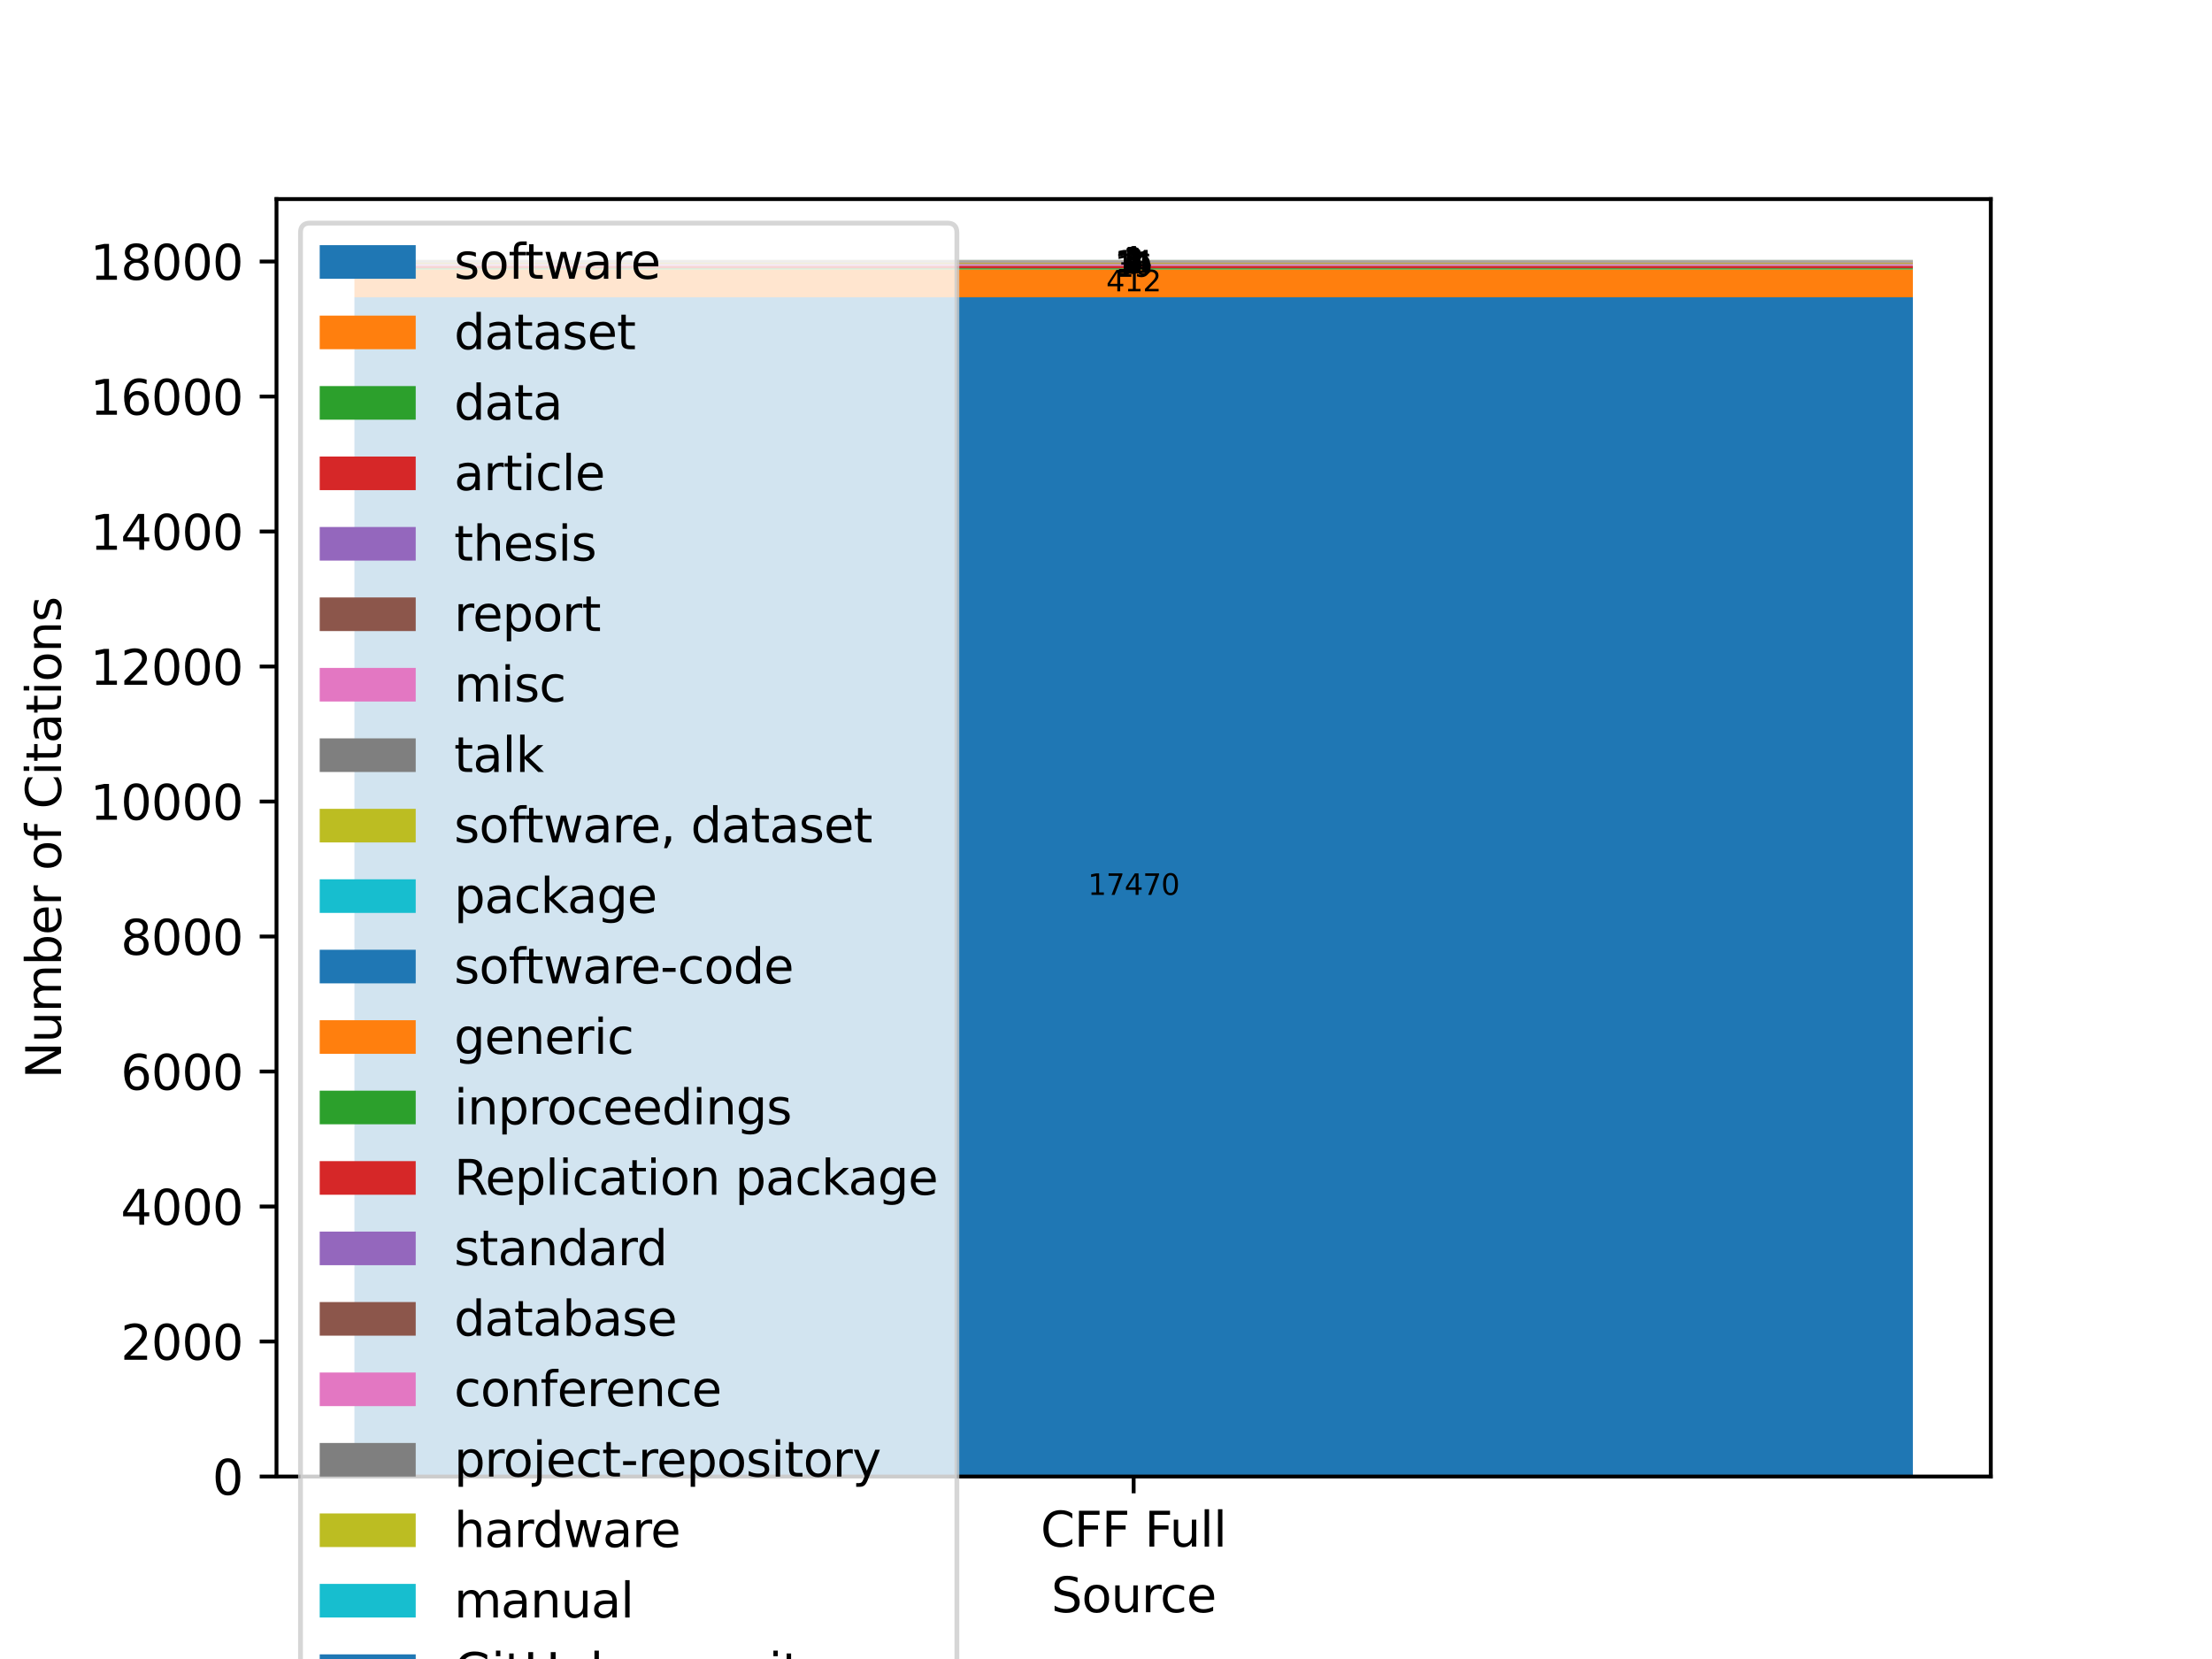 <?xml version="1.0" encoding="utf-8" standalone="no"?>
<!DOCTYPE svg PUBLIC "-//W3C//DTD SVG 1.1//EN"
  "http://www.w3.org/Graphics/SVG/1.1/DTD/svg11.dtd">
<svg xmlns:xlink="http://www.w3.org/1999/xlink" width="460.8pt" height="345.6pt" viewBox="0 0 460.8 345.6" xmlns="http://www.w3.org/2000/svg" version="1.1">
 <defs>
  <style type="text/css">*{stroke-linejoin: round; stroke-linecap: butt}</style>
 </defs>
 <g id="figure_1">
  <g id="patch_1">
   <path d="M 0 345.6 
L 460.8 345.6 
L 460.8 0 
L 0 0 
z
" style="fill: #ffffff"/>
  </g>
  <g id="axes_1">
   <g id="patch_2">
    <path d="M 57.6 307.584 
L 414.72 307.584 
L 414.72 41.472 
L 57.6 41.472 
z
" style="fill: #ffffff"/>
   </g>
   <g id="patch_3">
    <path d="M 73.833 307.584 
L 398.487 307.584 
L 398.487 61.934 
L 73.833 61.934 
z
" clip-path="url(#p570142e4ac)" style="fill: #1f77b4"/>
   </g>
   <g id="patch_4">
    <path d="M 73.833 61.934 
L 398.487 61.934 
L 398.487 56.141 
L 73.833 56.141 
z
" clip-path="url(#p570142e4ac)" style="fill: #ff7f0e"/>
   </g>
   <g id="patch_5">
    <path d="M 73.833 56.141 
L 398.487 56.141 
L 398.487 55.874 
L 73.833 55.874 
z
" clip-path="url(#p570142e4ac)" style="fill: #2ca02c"/>
   </g>
   <g id="patch_6">
    <path d="M 73.833 55.874 
L 398.487 55.874 
L 398.487 55.367 
L 73.833 55.367 
z
" clip-path="url(#p570142e4ac)" style="fill: #d62728"/>
   </g>
   <g id="patch_7">
    <path d="M 73.833 55.367 
L 398.487 55.367 
L 398.487 55.325 
L 73.833 55.325 
z
" clip-path="url(#p570142e4ac)" style="fill: #9467bd"/>
   </g>
   <g id="patch_8">
    <path d="M 73.833 55.325 
L 398.487 55.325 
L 398.487 55.269 
L 73.833 55.269 
z
" clip-path="url(#p570142e4ac)" style="fill: #8c564b"/>
   </g>
   <g id="patch_9">
    <path d="M 73.833 55.269 
L 398.487 55.269 
L 398.487 55.114 
L 73.833 55.114 
z
" clip-path="url(#p570142e4ac)" style="fill: #e377c2"/>
   </g>
   <g id="patch_10">
    <path d="M 73.833 55.114 
L 398.487 55.114 
L 398.487 55.1 
L 73.833 55.1 
z
" clip-path="url(#p570142e4ac)" style="fill: #7f7f7f"/>
   </g>
   <g id="patch_11">
    <path d="M 73.833 55.1 
L 398.487 55.1 
L 398.487 55.086 
L 73.833 55.086 
z
" clip-path="url(#p570142e4ac)" style="fill: #bcbd22"/>
   </g>
   <g id="patch_12">
    <path d="M 73.833 55.086 
L 398.487 55.086 
L 398.487 55.072 
L 73.833 55.072 
z
" clip-path="url(#p570142e4ac)" style="fill: #17becf"/>
   </g>
   <g id="patch_13">
    <path d="M 73.833 55.072 
L 398.487 55.072 
L 398.487 54.988 
L 73.833 54.988 
z
" clip-path="url(#p570142e4ac)" style="fill: #1f77b4"/>
   </g>
   <g id="patch_14">
    <path d="M 73.833 54.988 
L 398.487 54.988 
L 398.487 54.791 
L 73.833 54.791 
z
" clip-path="url(#p570142e4ac)" style="fill: #ff7f0e"/>
   </g>
   <g id="patch_15">
    <path d="M 73.833 54.791 
L 398.487 54.791 
L 398.487 54.706 
L 73.833 54.706 
z
" clip-path="url(#p570142e4ac)" style="fill: #2ca02c"/>
   </g>
   <g id="patch_16">
    <path d="M 73.833 54.706 
L 398.487 54.706 
L 398.487 54.692 
L 73.833 54.692 
z
" clip-path="url(#p570142e4ac)" style="fill: #d62728"/>
   </g>
   <g id="patch_17">
    <path d="M 73.833 54.692 
L 398.487 54.692 
L 398.487 54.664 
L 73.833 54.664 
z
" clip-path="url(#p570142e4ac)" style="fill: #9467bd"/>
   </g>
   <g id="patch_18">
    <path d="M 73.833 54.664 
L 398.487 54.664 
L 398.487 54.608 
L 73.833 54.608 
z
" clip-path="url(#p570142e4ac)" style="fill: #8c564b"/>
   </g>
   <g id="patch_19">
    <path d="M 73.833 54.608 
L 398.487 54.608 
L 398.487 54.594 
L 73.833 54.594 
z
" clip-path="url(#p570142e4ac)" style="fill: #e377c2"/>
   </g>
   <g id="patch_20">
    <path d="M 73.833 54.594 
L 398.487 54.594 
L 398.487 54.58 
L 73.833 54.58 
z
" clip-path="url(#p570142e4ac)" style="fill: #7f7f7f"/>
   </g>
   <g id="patch_21">
    <path d="M 73.833 54.58 
L 398.487 54.58 
L 398.487 54.566 
L 73.833 54.566 
z
" clip-path="url(#p570142e4ac)" style="fill: #bcbd22"/>
   </g>
   <g id="patch_22">
    <path d="M 73.833 54.566 
L 398.487 54.566 
L 398.487 54.552 
L 73.833 54.552 
z
" clip-path="url(#p570142e4ac)" style="fill: #17becf"/>
   </g>
   <g id="patch_23">
    <path d="M 73.833 54.552 
L 398.487 54.552 
L 398.487 54.496 
L 73.833 54.496 
z
" clip-path="url(#p570142e4ac)" style="fill: #1f77b4"/>
   </g>
   <g id="patch_24">
    <path d="M 73.833 54.496 
L 398.487 54.496 
L 398.487 54.481 
L 73.833 54.481 
z
" clip-path="url(#p570142e4ac)" style="fill: #ff7f0e"/>
   </g>
   <g id="patch_25">
    <path d="M 73.833 54.481 
L 398.487 54.481 
L 398.487 54.439 
L 73.833 54.439 
z
" clip-path="url(#p570142e4ac)" style="fill: #2ca02c"/>
   </g>
   <g id="patch_26">
    <path d="M 73.833 54.439 
L 398.487 54.439 
L 398.487 54.425 
L 73.833 54.425 
z
" clip-path="url(#p570142e4ac)" style="fill: #d62728"/>
   </g>
   <g id="patch_27">
    <path d="M 73.833 54.425 
L 398.487 54.425 
L 398.487 54.411 
L 73.833 54.411 
z
" clip-path="url(#p570142e4ac)" style="fill: #9467bd"/>
   </g>
   <g id="patch_28">
    <path d="M 73.833 54.411 
L 398.487 54.411 
L 398.487 54.397 
L 73.833 54.397 
z
" clip-path="url(#p570142e4ac)" style="fill: #8c564b"/>
   </g>
   <g id="patch_29">
    <path d="M 73.833 54.397 
L 398.487 54.397 
L 398.487 54.369 
L 73.833 54.369 
z
" clip-path="url(#p570142e4ac)" style="fill: #e377c2"/>
   </g>
   <g id="patch_30">
    <path d="M 73.833 54.369 
L 398.487 54.369 
L 398.487 54.355 
L 73.833 54.355 
z
" clip-path="url(#p570142e4ac)" style="fill: #7f7f7f"/>
   </g>
   <g id="patch_31">
    <path d="M 73.833 54.355 
L 398.487 54.355 
L 398.487 54.341 
L 73.833 54.341 
z
" clip-path="url(#p570142e4ac)" style="fill: #bcbd22"/>
   </g>
   <g id="patch_32">
    <path d="M 73.833 54.341 
L 398.487 54.341 
L 398.487 54.327 
L 73.833 54.327 
z
" clip-path="url(#p570142e4ac)" style="fill: #17becf"/>
   </g>
   <g id="patch_33">
    <path d="M 73.833 54.327 
L 398.487 54.327 
L 398.487 54.313 
L 73.833 54.313 
z
" clip-path="url(#p570142e4ac)" style="fill: #1f77b4"/>
   </g>
   <g id="patch_34">
    <path d="M 73.833 54.313 
L 398.487 54.313 
L 398.487 54.299 
L 73.833 54.299 
z
" clip-path="url(#p570142e4ac)" style="fill: #ff7f0e"/>
   </g>
   <g id="patch_35">
    <path d="M 73.833 54.299 
L 398.487 54.299 
L 398.487 54.271 
L 73.833 54.271 
z
" clip-path="url(#p570142e4ac)" style="fill: #2ca02c"/>
   </g>
   <g id="patch_36">
    <path d="M 73.833 54.271 
L 398.487 54.271 
L 398.487 54.256 
L 73.833 54.256 
z
" clip-path="url(#p570142e4ac)" style="fill: #d62728"/>
   </g>
   <g id="patch_37">
    <path d="M 73.833 54.256 
L 398.487 54.256 
L 398.487 54.242 
L 73.833 54.242 
z
" clip-path="url(#p570142e4ac)" style="fill: #9467bd"/>
   </g>
   <g id="patch_38">
    <path d="M 73.833 54.242 
L 398.487 54.242 
L 398.487 54.228 
L 73.833 54.228 
z
" clip-path="url(#p570142e4ac)" style="fill: #8c564b"/>
   </g>
   <g id="patch_39">
    <path d="M 73.833 54.228 
L 398.487 54.228 
L 398.487 54.214 
L 73.833 54.214 
z
" clip-path="url(#p570142e4ac)" style="fill: #e377c2"/>
   </g>
   <g id="patch_40">
    <path d="M 73.833 54.214 
L 398.487 54.214 
L 398.487 54.2 
L 73.833 54.2 
z
" clip-path="url(#p570142e4ac)" style="fill: #7f7f7f"/>
   </g>
   <g id="patch_41">
    <path d="M 73.833 54.2 
L 398.487 54.2 
L 398.487 54.186 
L 73.833 54.186 
z
" clip-path="url(#p570142e4ac)" style="fill: #bcbd22"/>
   </g>
   <g id="patch_42">
    <path d="M 73.833 54.186 
L 398.487 54.186 
L 398.487 54.172 
L 73.833 54.172 
z
" clip-path="url(#p570142e4ac)" style="fill: #17becf"/>
   </g>
   <g id="patch_43">
    <path d="M 73.833 54.172 
L 398.487 54.172 
L 398.487 54.158 
L 73.833 54.158 
z
" clip-path="url(#p570142e4ac)" style="fill: #1f77b4"/>
   </g>
   <g id="patch_44">
    <path d="M 73.833 54.158 
L 398.487 54.158 
L 398.487 54.144 
L 73.833 54.144 
z
" clip-path="url(#p570142e4ac)" style="fill: #ff7f0e"/>
   </g>
   <g id="matplotlib.axis_1">
    <g id="xtick_1">
     <g id="line2d_1">
      <defs>
       <path id="m74ae41f911" d="M 0 0 
L 0 3.5 
" style="stroke: #000000; stroke-width: 0.8"/>
      </defs>
      <g>
       <use xlink:href="#m74ae41f911" x="236.16" y="307.584" style="stroke: #000000; stroke-width: 0.8"/>
      </g>
     </g>
     <g id="text_1">
      <!-- CFF Full -->
      <g transform="translate(216.78 322.182) scale(0.1 -0.1)">
       <defs>
        <path id="DejaVuSans-43" d="M 4122 4306 
L 4122 3641 
Q 3803 3938 3442 4084 
Q 3081 4231 2675 4231 
Q 1875 4231 1450 3742 
Q 1025 3253 1025 2328 
Q 1025 1406 1450 917 
Q 1875 428 2675 428 
Q 3081 428 3442 575 
Q 3803 722 4122 1019 
L 4122 359 
Q 3791 134 3420 21 
Q 3050 -91 2638 -91 
Q 1578 -91 968 557 
Q 359 1206 359 2328 
Q 359 3453 968 4101 
Q 1578 4750 2638 4750 
Q 3056 4750 3426 4639 
Q 3797 4528 4122 4306 
z
" transform="scale(0.016)"/>
        <path id="DejaVuSans-46" d="M 628 4666 
L 3309 4666 
L 3309 4134 
L 1259 4134 
L 1259 2759 
L 3109 2759 
L 3109 2228 
L 1259 2228 
L 1259 0 
L 628 0 
L 628 4666 
z
" transform="scale(0.016)"/>
        <path id="DejaVuSans-20" transform="scale(0.016)"/>
        <path id="DejaVuSans-75" d="M 544 1381 
L 544 3500 
L 1119 3500 
L 1119 1403 
Q 1119 906 1312 657 
Q 1506 409 1894 409 
Q 2359 409 2629 706 
Q 2900 1003 2900 1516 
L 2900 3500 
L 3475 3500 
L 3475 0 
L 2900 0 
L 2900 538 
Q 2691 219 2414 64 
Q 2138 -91 1772 -91 
Q 1169 -91 856 284 
Q 544 659 544 1381 
z
M 1991 3584 
L 1991 3584 
z
" transform="scale(0.016)"/>
        <path id="DejaVuSans-6c" d="M 603 4863 
L 1178 4863 
L 1178 0 
L 603 0 
L 603 4863 
z
" transform="scale(0.016)"/>
       </defs>
       <use xlink:href="#DejaVuSans-43"/>
       <use xlink:href="#DejaVuSans-46" x="69.824"/>
       <use xlink:href="#DejaVuSans-46" x="127.344"/>
       <use xlink:href="#DejaVuSans-20" x="184.863"/>
       <use xlink:href="#DejaVuSans-46" x="216.65"/>
       <use xlink:href="#DejaVuSans-75" x="268.67"/>
       <use xlink:href="#DejaVuSans-6c" x="332.049"/>
       <use xlink:href="#DejaVuSans-6c" x="359.832"/>
      </g>
     </g>
    </g>
    <g id="text_2">
     <!-- Source -->
     <g transform="translate(218.989 335.861) scale(0.1 -0.1)">
      <defs>
       <path id="DejaVuSans-53" d="M 3425 4513 
L 3425 3897 
Q 3066 4069 2747 4153 
Q 2428 4238 2131 4238 
Q 1616 4238 1336 4038 
Q 1056 3838 1056 3469 
Q 1056 3159 1242 3001 
Q 1428 2844 1947 2747 
L 2328 2669 
Q 3034 2534 3370 2195 
Q 3706 1856 3706 1288 
Q 3706 609 3251 259 
Q 2797 -91 1919 -91 
Q 1588 -91 1214 -16 
Q 841 59 441 206 
L 441 856 
Q 825 641 1194 531 
Q 1563 422 1919 422 
Q 2459 422 2753 634 
Q 3047 847 3047 1241 
Q 3047 1584 2836 1778 
Q 2625 1972 2144 2069 
L 1759 2144 
Q 1053 2284 737 2584 
Q 422 2884 422 3419 
Q 422 4038 858 4394 
Q 1294 4750 2059 4750 
Q 2388 4750 2728 4690 
Q 3069 4631 3425 4513 
z
" transform="scale(0.016)"/>
       <path id="DejaVuSans-6f" d="M 1959 3097 
Q 1497 3097 1228 2736 
Q 959 2375 959 1747 
Q 959 1119 1226 758 
Q 1494 397 1959 397 
Q 2419 397 2687 759 
Q 2956 1122 2956 1747 
Q 2956 2369 2687 2733 
Q 2419 3097 1959 3097 
z
M 1959 3584 
Q 2709 3584 3137 3096 
Q 3566 2609 3566 1747 
Q 3566 888 3137 398 
Q 2709 -91 1959 -91 
Q 1206 -91 779 398 
Q 353 888 353 1747 
Q 353 2609 779 3096 
Q 1206 3584 1959 3584 
z
" transform="scale(0.016)"/>
       <path id="DejaVuSans-72" d="M 2631 2963 
Q 2534 3019 2420 3045 
Q 2306 3072 2169 3072 
Q 1681 3072 1420 2755 
Q 1159 2438 1159 1844 
L 1159 0 
L 581 0 
L 581 3500 
L 1159 3500 
L 1159 2956 
Q 1341 3275 1631 3429 
Q 1922 3584 2338 3584 
Q 2397 3584 2469 3576 
Q 2541 3569 2628 3553 
L 2631 2963 
z
" transform="scale(0.016)"/>
       <path id="DejaVuSans-63" d="M 3122 3366 
L 3122 2828 
Q 2878 2963 2633 3030 
Q 2388 3097 2138 3097 
Q 1578 3097 1268 2742 
Q 959 2388 959 1747 
Q 959 1106 1268 751 
Q 1578 397 2138 397 
Q 2388 397 2633 464 
Q 2878 531 3122 666 
L 3122 134 
Q 2881 22 2623 -34 
Q 2366 -91 2075 -91 
Q 1284 -91 818 406 
Q 353 903 353 1747 
Q 353 2603 823 3093 
Q 1294 3584 2113 3584 
Q 2378 3584 2631 3529 
Q 2884 3475 3122 3366 
z
" transform="scale(0.016)"/>
       <path id="DejaVuSans-65" d="M 3597 1894 
L 3597 1613 
L 953 1613 
Q 991 1019 1311 708 
Q 1631 397 2203 397 
Q 2534 397 2845 478 
Q 3156 559 3463 722 
L 3463 178 
Q 3153 47 2828 -22 
Q 2503 -91 2169 -91 
Q 1331 -91 842 396 
Q 353 884 353 1716 
Q 353 2575 817 3079 
Q 1281 3584 2069 3584 
Q 2775 3584 3186 3129 
Q 3597 2675 3597 1894 
z
M 3022 2063 
Q 3016 2534 2758 2815 
Q 2500 3097 2075 3097 
Q 1594 3097 1305 2825 
Q 1016 2553 972 2059 
L 3022 2063 
z
" transform="scale(0.016)"/>
      </defs>
      <use xlink:href="#DejaVuSans-53"/>
      <use xlink:href="#DejaVuSans-6f" x="63.477"/>
      <use xlink:href="#DejaVuSans-75" x="124.658"/>
      <use xlink:href="#DejaVuSans-72" x="188.037"/>
      <use xlink:href="#DejaVuSans-63" x="226.9"/>
      <use xlink:href="#DejaVuSans-65" x="281.881"/>
     </g>
    </g>
   </g>
   <g id="matplotlib.axis_2">
    <g id="ytick_1">
     <g id="line2d_2">
      <defs>
       <path id="m4492c79c41" d="M 0 0 
L -3.5 0 
" style="stroke: #000000; stroke-width: 0.8"/>
      </defs>
      <g>
       <use xlink:href="#m4492c79c41" x="57.6" y="307.584" style="stroke: #000000; stroke-width: 0.8"/>
      </g>
     </g>
     <g id="text_3">
      <!-- 0 -->
      <g transform="translate(44.237 311.383) scale(0.1 -0.1)">
       <defs>
        <path id="DejaVuSans-30" d="M 2034 4250 
Q 1547 4250 1301 3770 
Q 1056 3291 1056 2328 
Q 1056 1369 1301 889 
Q 1547 409 2034 409 
Q 2525 409 2770 889 
Q 3016 1369 3016 2328 
Q 3016 3291 2770 3770 
Q 2525 4250 2034 4250 
z
M 2034 4750 
Q 2819 4750 3233 4129 
Q 3647 3509 3647 2328 
Q 3647 1150 3233 529 
Q 2819 -91 2034 -91 
Q 1250 -91 836 529 
Q 422 1150 422 2328 
Q 422 3509 836 4129 
Q 1250 4750 2034 4750 
z
" transform="scale(0.016)"/>
       </defs>
       <use xlink:href="#DejaVuSans-30"/>
      </g>
     </g>
    </g>
    <g id="ytick_2">
     <g id="line2d_3">
      <g>
       <use xlink:href="#m4492c79c41" x="57.6" y="279.461" style="stroke: #000000; stroke-width: 0.8"/>
      </g>
     </g>
     <g id="text_4">
      <!-- 2000 -->
      <g transform="translate(25.15 283.261) scale(0.1 -0.1)">
       <defs>
        <path id="DejaVuSans-32" d="M 1228 531 
L 3431 531 
L 3431 0 
L 469 0 
L 469 531 
Q 828 903 1448 1529 
Q 2069 2156 2228 2338 
Q 2531 2678 2651 2914 
Q 2772 3150 2772 3378 
Q 2772 3750 2511 3984 
Q 2250 4219 1831 4219 
Q 1534 4219 1204 4116 
Q 875 4013 500 3803 
L 500 4441 
Q 881 4594 1212 4672 
Q 1544 4750 1819 4750 
Q 2544 4750 2975 4387 
Q 3406 4025 3406 3419 
Q 3406 3131 3298 2873 
Q 3191 2616 2906 2266 
Q 2828 2175 2409 1742 
Q 1991 1309 1228 531 
z
" transform="scale(0.016)"/>
       </defs>
       <use xlink:href="#DejaVuSans-32"/>
       <use xlink:href="#DejaVuSans-30" x="63.623"/>
       <use xlink:href="#DejaVuSans-30" x="127.246"/>
       <use xlink:href="#DejaVuSans-30" x="190.869"/>
      </g>
     </g>
    </g>
    <g id="ytick_3">
     <g id="line2d_4">
      <g>
       <use xlink:href="#m4492c79c41" x="57.6" y="251.339" style="stroke: #000000; stroke-width: 0.8"/>
      </g>
     </g>
     <g id="text_5">
      <!-- 4000 -->
      <g transform="translate(25.15 255.138) scale(0.1 -0.1)">
       <defs>
        <path id="DejaVuSans-34" d="M 2419 4116 
L 825 1625 
L 2419 1625 
L 2419 4116 
z
M 2253 4666 
L 3047 4666 
L 3047 1625 
L 3713 1625 
L 3713 1100 
L 3047 1100 
L 3047 0 
L 2419 0 
L 2419 1100 
L 313 1100 
L 313 1709 
L 2253 4666 
z
" transform="scale(0.016)"/>
       </defs>
       <use xlink:href="#DejaVuSans-34"/>
       <use xlink:href="#DejaVuSans-30" x="63.623"/>
       <use xlink:href="#DejaVuSans-30" x="127.246"/>
       <use xlink:href="#DejaVuSans-30" x="190.869"/>
      </g>
     </g>
    </g>
    <g id="ytick_4">
     <g id="line2d_5">
      <g>
       <use xlink:href="#m4492c79c41" x="57.6" y="223.216" style="stroke: #000000; stroke-width: 0.8"/>
      </g>
     </g>
     <g id="text_6">
      <!-- 6000 -->
      <g transform="translate(25.15 227.016) scale(0.1 -0.1)">
       <defs>
        <path id="DejaVuSans-36" d="M 2113 2584 
Q 1688 2584 1439 2293 
Q 1191 2003 1191 1497 
Q 1191 994 1439 701 
Q 1688 409 2113 409 
Q 2538 409 2786 701 
Q 3034 994 3034 1497 
Q 3034 2003 2786 2293 
Q 2538 2584 2113 2584 
z
M 3366 4563 
L 3366 3988 
Q 3128 4100 2886 4159 
Q 2644 4219 2406 4219 
Q 1781 4219 1451 3797 
Q 1122 3375 1075 2522 
Q 1259 2794 1537 2939 
Q 1816 3084 2150 3084 
Q 2853 3084 3261 2657 
Q 3669 2231 3669 1497 
Q 3669 778 3244 343 
Q 2819 -91 2113 -91 
Q 1303 -91 875 529 
Q 447 1150 447 2328 
Q 447 3434 972 4092 
Q 1497 4750 2381 4750 
Q 2619 4750 2861 4703 
Q 3103 4656 3366 4563 
z
" transform="scale(0.016)"/>
       </defs>
       <use xlink:href="#DejaVuSans-36"/>
       <use xlink:href="#DejaVuSans-30" x="63.623"/>
       <use xlink:href="#DejaVuSans-30" x="127.246"/>
       <use xlink:href="#DejaVuSans-30" x="190.869"/>
      </g>
     </g>
    </g>
    <g id="ytick_5">
     <g id="line2d_6">
      <g>
       <use xlink:href="#m4492c79c41" x="57.6" y="195.094" style="stroke: #000000; stroke-width: 0.8"/>
      </g>
     </g>
     <g id="text_7">
      <!-- 8000 -->
      <g transform="translate(25.15 198.893) scale(0.1 -0.1)">
       <defs>
        <path id="DejaVuSans-38" d="M 2034 2216 
Q 1584 2216 1326 1975 
Q 1069 1734 1069 1313 
Q 1069 891 1326 650 
Q 1584 409 2034 409 
Q 2484 409 2743 651 
Q 3003 894 3003 1313 
Q 3003 1734 2745 1975 
Q 2488 2216 2034 2216 
z
M 1403 2484 
Q 997 2584 770 2862 
Q 544 3141 544 3541 
Q 544 4100 942 4425 
Q 1341 4750 2034 4750 
Q 2731 4750 3128 4425 
Q 3525 4100 3525 3541 
Q 3525 3141 3298 2862 
Q 3072 2584 2669 2484 
Q 3125 2378 3379 2068 
Q 3634 1759 3634 1313 
Q 3634 634 3220 271 
Q 2806 -91 2034 -91 
Q 1263 -91 848 271 
Q 434 634 434 1313 
Q 434 1759 690 2068 
Q 947 2378 1403 2484 
z
M 1172 3481 
Q 1172 3119 1398 2916 
Q 1625 2713 2034 2713 
Q 2441 2713 2670 2916 
Q 2900 3119 2900 3481 
Q 2900 3844 2670 4047 
Q 2441 4250 2034 4250 
Q 1625 4250 1398 4047 
Q 1172 3844 1172 3481 
z
" transform="scale(0.016)"/>
       </defs>
       <use xlink:href="#DejaVuSans-38"/>
       <use xlink:href="#DejaVuSans-30" x="63.623"/>
       <use xlink:href="#DejaVuSans-30" x="127.246"/>
       <use xlink:href="#DejaVuSans-30" x="190.869"/>
      </g>
     </g>
    </g>
    <g id="ytick_6">
     <g id="line2d_7">
      <g>
       <use xlink:href="#m4492c79c41" x="57.6" y="166.971" style="stroke: #000000; stroke-width: 0.8"/>
      </g>
     </g>
     <g id="text_8">
      <!-- 10000 -->
      <g transform="translate(18.788 170.771) scale(0.1 -0.1)">
       <defs>
        <path id="DejaVuSans-31" d="M 794 531 
L 1825 531 
L 1825 4091 
L 703 3866 
L 703 4441 
L 1819 4666 
L 2450 4666 
L 2450 531 
L 3481 531 
L 3481 0 
L 794 0 
L 794 531 
z
" transform="scale(0.016)"/>
       </defs>
       <use xlink:href="#DejaVuSans-31"/>
       <use xlink:href="#DejaVuSans-30" x="63.623"/>
       <use xlink:href="#DejaVuSans-30" x="127.246"/>
       <use xlink:href="#DejaVuSans-30" x="190.869"/>
       <use xlink:href="#DejaVuSans-30" x="254.492"/>
      </g>
     </g>
    </g>
    <g id="ytick_7">
     <g id="line2d_8">
      <g>
       <use xlink:href="#m4492c79c41" x="57.6" y="138.849" style="stroke: #000000; stroke-width: 0.8"/>
      </g>
     </g>
     <g id="text_9">
      <!-- 12000 -->
      <g transform="translate(18.788 142.648) scale(0.1 -0.1)">
       <use xlink:href="#DejaVuSans-31"/>
       <use xlink:href="#DejaVuSans-32" x="63.623"/>
       <use xlink:href="#DejaVuSans-30" x="127.246"/>
       <use xlink:href="#DejaVuSans-30" x="190.869"/>
       <use xlink:href="#DejaVuSans-30" x="254.492"/>
      </g>
     </g>
    </g>
    <g id="ytick_8">
     <g id="line2d_9">
      <g>
       <use xlink:href="#m4492c79c41" x="57.6" y="110.726" style="stroke: #000000; stroke-width: 0.8"/>
      </g>
     </g>
     <g id="text_10">
      <!-- 14000 -->
      <g transform="translate(18.788 114.526) scale(0.1 -0.1)">
       <use xlink:href="#DejaVuSans-31"/>
       <use xlink:href="#DejaVuSans-34" x="63.623"/>
       <use xlink:href="#DejaVuSans-30" x="127.246"/>
       <use xlink:href="#DejaVuSans-30" x="190.869"/>
       <use xlink:href="#DejaVuSans-30" x="254.492"/>
      </g>
     </g>
    </g>
    <g id="ytick_9">
     <g id="line2d_10">
      <g>
       <use xlink:href="#m4492c79c41" x="57.6" y="82.604" style="stroke: #000000; stroke-width: 0.8"/>
      </g>
     </g>
     <g id="text_11">
      <!-- 16000 -->
      <g transform="translate(18.788 86.403) scale(0.1 -0.1)">
       <use xlink:href="#DejaVuSans-31"/>
       <use xlink:href="#DejaVuSans-36" x="63.623"/>
       <use xlink:href="#DejaVuSans-30" x="127.246"/>
       <use xlink:href="#DejaVuSans-30" x="190.869"/>
       <use xlink:href="#DejaVuSans-30" x="254.492"/>
      </g>
     </g>
    </g>
    <g id="ytick_10">
     <g id="line2d_11">
      <g>
       <use xlink:href="#m4492c79c41" x="57.6" y="54.481" style="stroke: #000000; stroke-width: 0.8"/>
      </g>
     </g>
     <g id="text_12">
      <!-- 18000 -->
      <g transform="translate(18.788 58.281) scale(0.1 -0.1)">
       <use xlink:href="#DejaVuSans-31"/>
       <use xlink:href="#DejaVuSans-38" x="63.623"/>
       <use xlink:href="#DejaVuSans-30" x="127.246"/>
       <use xlink:href="#DejaVuSans-30" x="190.869"/>
       <use xlink:href="#DejaVuSans-30" x="254.492"/>
      </g>
     </g>
    </g>
    <g id="text_13">
     <!-- Number of Citations -->
     <g transform="translate(12.708 224.698) rotate(-90) scale(0.1 -0.1)">
      <defs>
       <path id="DejaVuSans-4e" d="M 628 4666 
L 1478 4666 
L 3547 763 
L 3547 4666 
L 4159 4666 
L 4159 0 
L 3309 0 
L 1241 3903 
L 1241 0 
L 628 0 
L 628 4666 
z
" transform="scale(0.016)"/>
       <path id="DejaVuSans-6d" d="M 3328 2828 
Q 3544 3216 3844 3400 
Q 4144 3584 4550 3584 
Q 5097 3584 5394 3201 
Q 5691 2819 5691 2113 
L 5691 0 
L 5113 0 
L 5113 2094 
Q 5113 2597 4934 2840 
Q 4756 3084 4391 3084 
Q 3944 3084 3684 2787 
Q 3425 2491 3425 1978 
L 3425 0 
L 2847 0 
L 2847 2094 
Q 2847 2600 2669 2842 
Q 2491 3084 2119 3084 
Q 1678 3084 1418 2786 
Q 1159 2488 1159 1978 
L 1159 0 
L 581 0 
L 581 3500 
L 1159 3500 
L 1159 2956 
Q 1356 3278 1631 3431 
Q 1906 3584 2284 3584 
Q 2666 3584 2933 3390 
Q 3200 3197 3328 2828 
z
" transform="scale(0.016)"/>
       <path id="DejaVuSans-62" d="M 3116 1747 
Q 3116 2381 2855 2742 
Q 2594 3103 2138 3103 
Q 1681 3103 1420 2742 
Q 1159 2381 1159 1747 
Q 1159 1113 1420 752 
Q 1681 391 2138 391 
Q 2594 391 2855 752 
Q 3116 1113 3116 1747 
z
M 1159 2969 
Q 1341 3281 1617 3432 
Q 1894 3584 2278 3584 
Q 2916 3584 3314 3078 
Q 3713 2572 3713 1747 
Q 3713 922 3314 415 
Q 2916 -91 2278 -91 
Q 1894 -91 1617 61 
Q 1341 213 1159 525 
L 1159 0 
L 581 0 
L 581 4863 
L 1159 4863 
L 1159 2969 
z
" transform="scale(0.016)"/>
       <path id="DejaVuSans-66" d="M 2375 4863 
L 2375 4384 
L 1825 4384 
Q 1516 4384 1395 4259 
Q 1275 4134 1275 3809 
L 1275 3500 
L 2222 3500 
L 2222 3053 
L 1275 3053 
L 1275 0 
L 697 0 
L 697 3053 
L 147 3053 
L 147 3500 
L 697 3500 
L 697 3744 
Q 697 4328 969 4595 
Q 1241 4863 1831 4863 
L 2375 4863 
z
" transform="scale(0.016)"/>
       <path id="DejaVuSans-69" d="M 603 3500 
L 1178 3500 
L 1178 0 
L 603 0 
L 603 3500 
z
M 603 4863 
L 1178 4863 
L 1178 4134 
L 603 4134 
L 603 4863 
z
" transform="scale(0.016)"/>
       <path id="DejaVuSans-74" d="M 1172 4494 
L 1172 3500 
L 2356 3500 
L 2356 3053 
L 1172 3053 
L 1172 1153 
Q 1172 725 1289 603 
Q 1406 481 1766 481 
L 2356 481 
L 2356 0 
L 1766 0 
Q 1100 0 847 248 
Q 594 497 594 1153 
L 594 3053 
L 172 3053 
L 172 3500 
L 594 3500 
L 594 4494 
L 1172 4494 
z
" transform="scale(0.016)"/>
       <path id="DejaVuSans-61" d="M 2194 1759 
Q 1497 1759 1228 1600 
Q 959 1441 959 1056 
Q 959 750 1161 570 
Q 1363 391 1709 391 
Q 2188 391 2477 730 
Q 2766 1069 2766 1631 
L 2766 1759 
L 2194 1759 
z
M 3341 1997 
L 3341 0 
L 2766 0 
L 2766 531 
Q 2569 213 2275 61 
Q 1981 -91 1556 -91 
Q 1019 -91 701 211 
Q 384 513 384 1019 
Q 384 1609 779 1909 
Q 1175 2209 1959 2209 
L 2766 2209 
L 2766 2266 
Q 2766 2663 2505 2880 
Q 2244 3097 1772 3097 
Q 1472 3097 1187 3025 
Q 903 2953 641 2809 
L 641 3341 
Q 956 3463 1253 3523 
Q 1550 3584 1831 3584 
Q 2591 3584 2966 3190 
Q 3341 2797 3341 1997 
z
" transform="scale(0.016)"/>
       <path id="DejaVuSans-6e" d="M 3513 2113 
L 3513 0 
L 2938 0 
L 2938 2094 
Q 2938 2591 2744 2837 
Q 2550 3084 2163 3084 
Q 1697 3084 1428 2787 
Q 1159 2491 1159 1978 
L 1159 0 
L 581 0 
L 581 3500 
L 1159 3500 
L 1159 2956 
Q 1366 3272 1645 3428 
Q 1925 3584 2291 3584 
Q 2894 3584 3203 3211 
Q 3513 2838 3513 2113 
z
" transform="scale(0.016)"/>
       <path id="DejaVuSans-73" d="M 2834 3397 
L 2834 2853 
Q 2591 2978 2328 3040 
Q 2066 3103 1784 3103 
Q 1356 3103 1142 2972 
Q 928 2841 928 2578 
Q 928 2378 1081 2264 
Q 1234 2150 1697 2047 
L 1894 2003 
Q 2506 1872 2764 1633 
Q 3022 1394 3022 966 
Q 3022 478 2636 193 
Q 2250 -91 1575 -91 
Q 1294 -91 989 -36 
Q 684 19 347 128 
L 347 722 
Q 666 556 975 473 
Q 1284 391 1588 391 
Q 1994 391 2212 530 
Q 2431 669 2431 922 
Q 2431 1156 2273 1281 
Q 2116 1406 1581 1522 
L 1381 1569 
Q 847 1681 609 1914 
Q 372 2147 372 2553 
Q 372 3047 722 3315 
Q 1072 3584 1716 3584 
Q 2034 3584 2315 3537 
Q 2597 3491 2834 3397 
z
" transform="scale(0.016)"/>
      </defs>
      <use xlink:href="#DejaVuSans-4e"/>
      <use xlink:href="#DejaVuSans-75" x="74.805"/>
      <use xlink:href="#DejaVuSans-6d" x="138.184"/>
      <use xlink:href="#DejaVuSans-62" x="235.596"/>
      <use xlink:href="#DejaVuSans-65" x="299.072"/>
      <use xlink:href="#DejaVuSans-72" x="360.596"/>
      <use xlink:href="#DejaVuSans-20" x="401.709"/>
      <use xlink:href="#DejaVuSans-6f" x="433.496"/>
      <use xlink:href="#DejaVuSans-66" x="494.678"/>
      <use xlink:href="#DejaVuSans-20" x="529.883"/>
      <use xlink:href="#DejaVuSans-43" x="561.67"/>
      <use xlink:href="#DejaVuSans-69" x="631.494"/>
      <use xlink:href="#DejaVuSans-74" x="659.277"/>
      <use xlink:href="#DejaVuSans-61" x="698.486"/>
      <use xlink:href="#DejaVuSans-74" x="759.766"/>
      <use xlink:href="#DejaVuSans-69" x="798.975"/>
      <use xlink:href="#DejaVuSans-6f" x="826.758"/>
      <use xlink:href="#DejaVuSans-6e" x="887.939"/>
      <use xlink:href="#DejaVuSans-73" x="951.318"/>
     </g>
    </g>
   </g>
   <g id="patch_45">
    <path d="M 57.6 307.584 
L 57.6 41.472 
" style="fill: none; stroke: #000000; stroke-width: 0.8; stroke-linejoin: miter; stroke-linecap: square"/>
   </g>
   <g id="patch_46">
    <path d="M 414.72 307.584 
L 414.72 41.472 
" style="fill: none; stroke: #000000; stroke-width: 0.8; stroke-linejoin: miter; stroke-linecap: square"/>
   </g>
   <g id="patch_47">
    <path d="M 57.6 307.584 
L 414.72 307.584 
" style="fill: none; stroke: #000000; stroke-width: 0.8; stroke-linejoin: miter; stroke-linecap: square"/>
   </g>
   <g id="patch_48">
    <path d="M 57.6 41.472 
L 414.72 41.472 
" style="fill: none; stroke: #000000; stroke-width: 0.8; stroke-linejoin: miter; stroke-linecap: square"/>
   </g>
   <g id="text_14">
    <!-- 17470 -->
    <g transform="translate(226.616 186.415) scale(0.06 -0.06)">
     <defs>
      <path id="DejaVuSans-37" d="M 525 4666 
L 3525 4666 
L 3525 4397 
L 1831 0 
L 1172 0 
L 2766 4134 
L 525 4134 
L 525 4666 
z
" transform="scale(0.016)"/>
     </defs>
     <use xlink:href="#DejaVuSans-31"/>
     <use xlink:href="#DejaVuSans-37" x="63.623"/>
     <use xlink:href="#DejaVuSans-34" x="127.246"/>
     <use xlink:href="#DejaVuSans-37" x="190.869"/>
     <use xlink:href="#DejaVuSans-30" x="254.492"/>
    </g>
   </g>
   <g id="text_15">
    <!-- 412 -->
    <g transform="translate(230.434 60.693) scale(0.06 -0.06)">
     <use xlink:href="#DejaVuSans-34"/>
     <use xlink:href="#DejaVuSans-31" x="63.623"/>
     <use xlink:href="#DejaVuSans-32" x="127.246"/>
    </g>
   </g>
   <g id="text_16">
    <!-- 19 -->
    <g transform="translate(232.343 57.663) scale(0.06 -0.06)">
     <defs>
      <path id="DejaVuSans-39" d="M 703 97 
L 703 672 
Q 941 559 1184 500 
Q 1428 441 1663 441 
Q 2288 441 2617 861 
Q 2947 1281 2994 2138 
Q 2813 1869 2534 1725 
Q 2256 1581 1919 1581 
Q 1219 1581 811 2004 
Q 403 2428 403 3163 
Q 403 3881 828 4315 
Q 1253 4750 1959 4750 
Q 2769 4750 3195 4129 
Q 3622 3509 3622 2328 
Q 3622 1225 3098 567 
Q 2575 -91 1691 -91 
Q 1453 -91 1209 -44 
Q 966 3 703 97 
z
M 1959 2075 
Q 2384 2075 2632 2365 
Q 2881 2656 2881 3163 
Q 2881 3666 2632 3958 
Q 2384 4250 1959 4250 
Q 1534 4250 1286 3958 
Q 1038 3666 1038 3163 
Q 1038 2656 1286 2365 
Q 1534 2075 1959 2075 
z
" transform="scale(0.016)"/>
     </defs>
     <use xlink:href="#DejaVuSans-31"/>
     <use xlink:href="#DejaVuSans-39" x="63.623"/>
    </g>
   </g>
   <g id="text_17">
    <!-- 36 -->
    <g transform="translate(232.343 57.276) scale(0.06 -0.06)">
     <defs>
      <path id="DejaVuSans-33" d="M 2597 2516 
Q 3050 2419 3304 2112 
Q 3559 1806 3559 1356 
Q 3559 666 3084 287 
Q 2609 -91 1734 -91 
Q 1441 -91 1130 -33 
Q 819 25 488 141 
L 488 750 
Q 750 597 1062 519 
Q 1375 441 1716 441 
Q 2309 441 2620 675 
Q 2931 909 2931 1356 
Q 2931 1769 2642 2001 
Q 2353 2234 1838 2234 
L 1294 2234 
L 1294 2753 
L 1863 2753 
Q 2328 2753 2575 2939 
Q 2822 3125 2822 3475 
Q 2822 3834 2567 4026 
Q 2313 4219 1838 4219 
Q 1578 4219 1281 4162 
Q 984 4106 628 3988 
L 628 4550 
Q 988 4650 1302 4700 
Q 1616 4750 1894 4750 
Q 2613 4750 3031 4423 
Q 3450 4097 3450 3541 
Q 3450 3153 3228 2886 
Q 3006 2619 2597 2516 
z
" transform="scale(0.016)"/>
     </defs>
     <use xlink:href="#DejaVuSans-33"/>
     <use xlink:href="#DejaVuSans-36" x="63.623"/>
    </g>
   </g>
   <g id="text_18">
    <!-- 3 -->
    <g transform="translate(234.251 57.002) scale(0.06 -0.06)">
     <use xlink:href="#DejaVuSans-33"/>
    </g>
   </g>
   <g id="text_19">
    <!-- 4 -->
    <g transform="translate(234.251 56.953) scale(0.06 -0.06)">
     <use xlink:href="#DejaVuSans-34"/>
    </g>
   </g>
   <g id="text_20">
    <!-- 11 -->
    <g transform="translate(232.343 56.847) scale(0.06 -0.06)">
     <use xlink:href="#DejaVuSans-31"/>
     <use xlink:href="#DejaVuSans-31" x="63.623"/>
    </g>
   </g>
   <g id="text_21">
    <!-- 1 -->
    <g transform="translate(234.251 56.763) scale(0.06 -0.06)">
     <use xlink:href="#DejaVuSans-31"/>
    </g>
   </g>
   <g id="text_22">
    <!-- 1 -->
    <g transform="translate(234.251 56.749) scale(0.06 -0.06)">
     <use xlink:href="#DejaVuSans-31"/>
    </g>
   </g>
   <g id="text_23">
    <!-- 1 -->
    <g transform="translate(234.251 56.735) scale(0.06 -0.06)">
     <use xlink:href="#DejaVuSans-31"/>
    </g>
   </g>
   <g id="text_24">
    <!-- 6 -->
    <g transform="translate(234.251 56.685) scale(0.06 -0.06)">
     <use xlink:href="#DejaVuSans-36"/>
    </g>
   </g>
   <g id="text_25">
    <!-- 14 -->
    <g transform="translate(232.343 56.545) scale(0.06 -0.06)">
     <use xlink:href="#DejaVuSans-31"/>
     <use xlink:href="#DejaVuSans-34" x="63.623"/>
    </g>
   </g>
   <g id="text_26">
    <!-- 6 -->
    <g transform="translate(234.251 56.404) scale(0.06 -0.06)">
     <use xlink:href="#DejaVuSans-36"/>
    </g>
   </g>
   <g id="text_27">
    <!-- 1 -->
    <g transform="translate(234.251 56.355) scale(0.06 -0.06)">
     <use xlink:href="#DejaVuSans-31"/>
    </g>
   </g>
   <g id="text_28">
    <!-- 2 -->
    <g transform="translate(234.251 56.334) scale(0.06 -0.06)">
     <use xlink:href="#DejaVuSans-32"/>
    </g>
   </g>
   <g id="text_29">
    <!-- 4 -->
    <g transform="translate(234.251 56.292) scale(0.06 -0.06)">
     <use xlink:href="#DejaVuSans-34"/>
    </g>
   </g>
   <g id="text_30">
    <!-- 1 -->
    <g transform="translate(234.251 56.257) scale(0.06 -0.06)">
     <use xlink:href="#DejaVuSans-31"/>
    </g>
   </g>
   <g id="text_31">
    <!-- 1 -->
    <g transform="translate(234.251 56.243) scale(0.06 -0.06)">
     <use xlink:href="#DejaVuSans-31"/>
    </g>
   </g>
   <g id="text_32">
    <!-- 1 -->
    <g transform="translate(234.251 56.228) scale(0.06 -0.06)">
     <use xlink:href="#DejaVuSans-31"/>
    </g>
   </g>
   <g id="text_33">
    <!-- 1 -->
    <g transform="translate(234.251 56.214) scale(0.06 -0.06)">
     <use xlink:href="#DejaVuSans-31"/>
    </g>
   </g>
   <g id="text_34">
    <!-- 4 -->
    <g transform="translate(234.251 56.179) scale(0.06 -0.06)">
     <use xlink:href="#DejaVuSans-34"/>
    </g>
   </g>
   <g id="text_35">
    <!-- 1 -->
    <g transform="translate(234.251 56.144) scale(0.06 -0.06)">
     <use xlink:href="#DejaVuSans-31"/>
    </g>
   </g>
   <g id="text_36">
    <!-- 3 -->
    <g transform="translate(234.251 56.116) scale(0.06 -0.06)">
     <use xlink:href="#DejaVuSans-33"/>
    </g>
   </g>
   <g id="text_37">
    <!-- 1 -->
    <g transform="translate(234.251 56.088) scale(0.06 -0.06)">
     <use xlink:href="#DejaVuSans-31"/>
    </g>
   </g>
   <g id="text_38">
    <!-- 1 -->
    <g transform="translate(234.251 56.074) scale(0.06 -0.06)">
     <use xlink:href="#DejaVuSans-31"/>
    </g>
   </g>
   <g id="text_39">
    <!-- 1 -->
    <g transform="translate(234.251 56.06) scale(0.06 -0.06)">
     <use xlink:href="#DejaVuSans-31"/>
    </g>
   </g>
   <g id="text_40">
    <!-- 2 -->
    <g transform="translate(234.251 56.039) scale(0.06 -0.06)">
     <use xlink:href="#DejaVuSans-32"/>
    </g>
   </g>
   <g id="text_41">
    <!-- 1 -->
    <g transform="translate(234.251 56.018) scale(0.06 -0.06)">
     <use xlink:href="#DejaVuSans-31"/>
    </g>
   </g>
   <g id="text_42">
    <!-- 1 -->
    <g transform="translate(234.251 56.004) scale(0.06 -0.06)">
     <use xlink:href="#DejaVuSans-31"/>
    </g>
   </g>
   <g id="text_43">
    <!-- 1 -->
    <g transform="translate(234.251 55.989) scale(0.06 -0.06)">
     <use xlink:href="#DejaVuSans-31"/>
    </g>
   </g>
   <g id="text_44">
    <!-- 1 -->
    <g transform="translate(234.251 55.975) scale(0.06 -0.06)">
     <use xlink:href="#DejaVuSans-31"/>
    </g>
   </g>
   <g id="text_45">
    <!-- 1 -->
    <g transform="translate(234.251 55.961) scale(0.06 -0.06)">
     <use xlink:href="#DejaVuSans-31"/>
    </g>
   </g>
   <g id="text_46">
    <!-- 2 -->
    <g transform="translate(234.251 55.94) scale(0.06 -0.06)">
     <use xlink:href="#DejaVuSans-32"/>
    </g>
   </g>
   <g id="text_47">
    <!-- 1 -->
    <g transform="translate(234.251 55.919) scale(0.06 -0.06)">
     <use xlink:href="#DejaVuSans-31"/>
    </g>
   </g>
   <g id="text_48">
    <!-- 1 -->
    <g transform="translate(234.251 55.905) scale(0.06 -0.06)">
     <use xlink:href="#DejaVuSans-31"/>
    </g>
   </g>
   <g id="text_49">
    <!-- 1 -->
    <g transform="translate(234.251 55.891) scale(0.06 -0.06)">
     <use xlink:href="#DejaVuSans-31"/>
    </g>
   </g>
   <g id="text_50">
    <!-- 1 -->
    <g transform="translate(234.251 55.877) scale(0.06 -0.06)">
     <use xlink:href="#DejaVuSans-31"/>
    </g>
   </g>
   <g id="text_51">
    <!-- 1 -->
    <g transform="translate(234.251 55.863) scale(0.06 -0.06)">
     <use xlink:href="#DejaVuSans-31"/>
    </g>
   </g>
   <g id="text_52">
    <!-- 1 -->
    <g transform="translate(234.251 55.849) scale(0.06 -0.06)">
     <use xlink:href="#DejaVuSans-31"/>
    </g>
   </g>
   <g id="text_53">
    <!-- 1 -->
    <g transform="translate(234.251 55.835) scale(0.06 -0.06)">
     <use xlink:href="#DejaVuSans-31"/>
    </g>
   </g>
   <g id="text_54">
    <!-- 1 -->
    <g transform="translate(234.251 55.821) scale(0.06 -0.06)">
     <use xlink:href="#DejaVuSans-31"/>
    </g>
   </g>
   <g id="text_55">
    <!-- 1 -->
    <g transform="translate(234.251 55.807) scale(0.06 -0.06)">
     <use xlink:href="#DejaVuSans-31"/>
    </g>
   </g>
   <g id="legend_1">
    <g id="patch_49">
     <path d="M 64.6 665.953 
L 197.336 665.953 
Q 199.336 665.953 199.336 663.953 
L 199.336 48.472 
Q 199.336 46.472 197.336 46.472 
L 64.6 46.472 
Q 62.6 46.472 62.6 48.472 
L 62.6 663.953 
Q 62.6 665.953 64.6 665.953 
z
" style="fill: #ffffff; opacity: 0.8; stroke: #cccccc; stroke-linejoin: miter"/>
    </g>
    <g id="patch_50">
     <path d="M 66.6 58.07 
L 86.6 58.07 
L 86.6 51.07 
L 66.6 51.07 
z
" style="fill: #1f77b4"/>
    </g>
    <g id="text_56">
     <!-- software -->
     <g transform="translate(94.6 58.07) scale(0.1 -0.1)">
      <defs>
       <path id="DejaVuSans-77" d="M 269 3500 
L 844 3500 
L 1563 769 
L 2278 3500 
L 2956 3500 
L 3675 769 
L 4391 3500 
L 4966 3500 
L 4050 0 
L 3372 0 
L 2619 2869 
L 1863 0 
L 1184 0 
L 269 3500 
z
" transform="scale(0.016)"/>
      </defs>
      <use xlink:href="#DejaVuSans-73"/>
      <use xlink:href="#DejaVuSans-6f" x="52.1"/>
      <use xlink:href="#DejaVuSans-66" x="113.281"/>
      <use xlink:href="#DejaVuSans-74" x="146.736"/>
      <use xlink:href="#DejaVuSans-77" x="185.945"/>
      <use xlink:href="#DejaVuSans-61" x="267.732"/>
      <use xlink:href="#DejaVuSans-72" x="329.012"/>
      <use xlink:href="#DejaVuSans-65" x="367.875"/>
     </g>
    </g>
    <g id="patch_51">
     <path d="M 66.6 72.749 
L 86.6 72.749 
L 86.6 65.749 
L 66.6 65.749 
z
" style="fill: #ff7f0e"/>
    </g>
    <g id="text_57">
     <!-- dataset -->
     <g transform="translate(94.6 72.749) scale(0.1 -0.1)">
      <defs>
       <path id="DejaVuSans-64" d="M 2906 2969 
L 2906 4863 
L 3481 4863 
L 3481 0 
L 2906 0 
L 2906 525 
Q 2725 213 2448 61 
Q 2172 -91 1784 -91 
Q 1150 -91 751 415 
Q 353 922 353 1747 
Q 353 2572 751 3078 
Q 1150 3584 1784 3584 
Q 2172 3584 2448 3432 
Q 2725 3281 2906 2969 
z
M 947 1747 
Q 947 1113 1208 752 
Q 1469 391 1925 391 
Q 2381 391 2643 752 
Q 2906 1113 2906 1747 
Q 2906 2381 2643 2742 
Q 2381 3103 1925 3103 
Q 1469 3103 1208 2742 
Q 947 2381 947 1747 
z
" transform="scale(0.016)"/>
      </defs>
      <use xlink:href="#DejaVuSans-64"/>
      <use xlink:href="#DejaVuSans-61" x="63.477"/>
      <use xlink:href="#DejaVuSans-74" x="124.756"/>
      <use xlink:href="#DejaVuSans-61" x="163.965"/>
      <use xlink:href="#DejaVuSans-73" x="225.244"/>
      <use xlink:href="#DejaVuSans-65" x="277.344"/>
      <use xlink:href="#DejaVuSans-74" x="338.867"/>
     </g>
    </g>
    <g id="patch_52">
     <path d="M 66.6 87.427 
L 86.6 87.427 
L 86.6 80.427 
L 66.6 80.427 
z
" style="fill: #2ca02c"/>
    </g>
    <g id="text_58">
     <!-- data -->
     <g transform="translate(94.6 87.427) scale(0.1 -0.1)">
      <use xlink:href="#DejaVuSans-64"/>
      <use xlink:href="#DejaVuSans-61" x="63.477"/>
      <use xlink:href="#DejaVuSans-74" x="124.756"/>
      <use xlink:href="#DejaVuSans-61" x="163.965"/>
     </g>
    </g>
    <g id="patch_53">
     <path d="M 66.6 102.105 
L 86.6 102.105 
L 86.6 95.105 
L 66.6 95.105 
z
" style="fill: #d62728"/>
    </g>
    <g id="text_59">
     <!-- article -->
     <g transform="translate(94.6 102.105) scale(0.1 -0.1)">
      <use xlink:href="#DejaVuSans-61"/>
      <use xlink:href="#DejaVuSans-72" x="61.279"/>
      <use xlink:href="#DejaVuSans-74" x="102.393"/>
      <use xlink:href="#DejaVuSans-69" x="141.602"/>
      <use xlink:href="#DejaVuSans-63" x="169.385"/>
      <use xlink:href="#DejaVuSans-6c" x="224.365"/>
      <use xlink:href="#DejaVuSans-65" x="252.148"/>
     </g>
    </g>
    <g id="patch_54">
     <path d="M 66.6 116.783 
L 86.6 116.783 
L 86.6 109.783 
L 66.6 109.783 
z
" style="fill: #9467bd"/>
    </g>
    <g id="text_60">
     <!-- thesis -->
     <g transform="translate(94.6 116.783) scale(0.1 -0.1)">
      <defs>
       <path id="DejaVuSans-68" d="M 3513 2113 
L 3513 0 
L 2938 0 
L 2938 2094 
Q 2938 2591 2744 2837 
Q 2550 3084 2163 3084 
Q 1697 3084 1428 2787 
Q 1159 2491 1159 1978 
L 1159 0 
L 581 0 
L 581 4863 
L 1159 4863 
L 1159 2956 
Q 1366 3272 1645 3428 
Q 1925 3584 2291 3584 
Q 2894 3584 3203 3211 
Q 3513 2838 3513 2113 
z
" transform="scale(0.016)"/>
      </defs>
      <use xlink:href="#DejaVuSans-74"/>
      <use xlink:href="#DejaVuSans-68" x="39.209"/>
      <use xlink:href="#DejaVuSans-65" x="102.588"/>
      <use xlink:href="#DejaVuSans-73" x="164.111"/>
      <use xlink:href="#DejaVuSans-69" x="216.211"/>
      <use xlink:href="#DejaVuSans-73" x="243.994"/>
     </g>
    </g>
    <g id="patch_55">
     <path d="M 66.6 131.461 
L 86.6 131.461 
L 86.6 124.461 
L 66.6 124.461 
z
" style="fill: #8c564b"/>
    </g>
    <g id="text_61">
     <!-- report -->
     <g transform="translate(94.6 131.461) scale(0.1 -0.1)">
      <defs>
       <path id="DejaVuSans-70" d="M 1159 525 
L 1159 -1331 
L 581 -1331 
L 581 3500 
L 1159 3500 
L 1159 2969 
Q 1341 3281 1617 3432 
Q 1894 3584 2278 3584 
Q 2916 3584 3314 3078 
Q 3713 2572 3713 1747 
Q 3713 922 3314 415 
Q 2916 -91 2278 -91 
Q 1894 -91 1617 61 
Q 1341 213 1159 525 
z
M 3116 1747 
Q 3116 2381 2855 2742 
Q 2594 3103 2138 3103 
Q 1681 3103 1420 2742 
Q 1159 2381 1159 1747 
Q 1159 1113 1420 752 
Q 1681 391 2138 391 
Q 2594 391 2855 752 
Q 3116 1113 3116 1747 
z
" transform="scale(0.016)"/>
      </defs>
      <use xlink:href="#DejaVuSans-72"/>
      <use xlink:href="#DejaVuSans-65" x="38.863"/>
      <use xlink:href="#DejaVuSans-70" x="100.387"/>
      <use xlink:href="#DejaVuSans-6f" x="163.863"/>
      <use xlink:href="#DejaVuSans-72" x="225.045"/>
      <use xlink:href="#DejaVuSans-74" x="266.158"/>
     </g>
    </g>
    <g id="patch_56">
     <path d="M 66.6 146.139 
L 86.6 146.139 
L 86.6 139.139 
L 66.6 139.139 
z
" style="fill: #e377c2"/>
    </g>
    <g id="text_62">
     <!-- misc -->
     <g transform="translate(94.6 146.139) scale(0.1 -0.1)">
      <use xlink:href="#DejaVuSans-6d"/>
      <use xlink:href="#DejaVuSans-69" x="97.412"/>
      <use xlink:href="#DejaVuSans-73" x="125.195"/>
      <use xlink:href="#DejaVuSans-63" x="177.295"/>
     </g>
    </g>
    <g id="patch_57">
     <path d="M 66.6 160.817 
L 86.6 160.817 
L 86.6 153.817 
L 66.6 153.817 
z
" style="fill: #7f7f7f"/>
    </g>
    <g id="text_63">
     <!-- talk -->
     <g transform="translate(94.6 160.817) scale(0.1 -0.1)">
      <defs>
       <path id="DejaVuSans-6b" d="M 581 4863 
L 1159 4863 
L 1159 1991 
L 2875 3500 
L 3609 3500 
L 1753 1863 
L 3688 0 
L 2938 0 
L 1159 1709 
L 1159 0 
L 581 0 
L 581 4863 
z
" transform="scale(0.016)"/>
      </defs>
      <use xlink:href="#DejaVuSans-74"/>
      <use xlink:href="#DejaVuSans-61" x="39.209"/>
      <use xlink:href="#DejaVuSans-6c" x="100.488"/>
      <use xlink:href="#DejaVuSans-6b" x="128.271"/>
     </g>
    </g>
    <g id="patch_58">
     <path d="M 66.6 175.495 
L 86.6 175.495 
L 86.6 168.495 
L 66.6 168.495 
z
" style="fill: #bcbd22"/>
    </g>
    <g id="text_64">
     <!-- software, dataset -->
     <g transform="translate(94.6 175.495) scale(0.1 -0.1)">
      <defs>
       <path id="DejaVuSans-2c" d="M 750 794 
L 1409 794 
L 1409 256 
L 897 -744 
L 494 -744 
L 750 256 
L 750 794 
z
" transform="scale(0.016)"/>
      </defs>
      <use xlink:href="#DejaVuSans-73"/>
      <use xlink:href="#DejaVuSans-6f" x="52.1"/>
      <use xlink:href="#DejaVuSans-66" x="113.281"/>
      <use xlink:href="#DejaVuSans-74" x="146.736"/>
      <use xlink:href="#DejaVuSans-77" x="185.945"/>
      <use xlink:href="#DejaVuSans-61" x="267.732"/>
      <use xlink:href="#DejaVuSans-72" x="329.012"/>
      <use xlink:href="#DejaVuSans-65" x="367.875"/>
      <use xlink:href="#DejaVuSans-2c" x="429.398"/>
      <use xlink:href="#DejaVuSans-20" x="461.186"/>
      <use xlink:href="#DejaVuSans-64" x="492.973"/>
      <use xlink:href="#DejaVuSans-61" x="556.449"/>
      <use xlink:href="#DejaVuSans-74" x="617.729"/>
      <use xlink:href="#DejaVuSans-61" x="656.938"/>
      <use xlink:href="#DejaVuSans-73" x="718.217"/>
      <use xlink:href="#DejaVuSans-65" x="770.316"/>
      <use xlink:href="#DejaVuSans-74" x="831.84"/>
     </g>
    </g>
    <g id="patch_59">
     <path d="M 66.6 190.174 
L 86.6 190.174 
L 86.6 183.174 
L 66.6 183.174 
z
" style="fill: #17becf"/>
    </g>
    <g id="text_65">
     <!-- package -->
     <g transform="translate(94.6 190.174) scale(0.1 -0.1)">
      <defs>
       <path id="DejaVuSans-67" d="M 2906 1791 
Q 2906 2416 2648 2759 
Q 2391 3103 1925 3103 
Q 1463 3103 1205 2759 
Q 947 2416 947 1791 
Q 947 1169 1205 825 
Q 1463 481 1925 481 
Q 2391 481 2648 825 
Q 2906 1169 2906 1791 
z
M 3481 434 
Q 3481 -459 3084 -895 
Q 2688 -1331 1869 -1331 
Q 1566 -1331 1297 -1286 
Q 1028 -1241 775 -1147 
L 775 -588 
Q 1028 -725 1275 -790 
Q 1522 -856 1778 -856 
Q 2344 -856 2625 -561 
Q 2906 -266 2906 331 
L 2906 616 
Q 2728 306 2450 153 
Q 2172 0 1784 0 
Q 1141 0 747 490 
Q 353 981 353 1791 
Q 353 2603 747 3093 
Q 1141 3584 1784 3584 
Q 2172 3584 2450 3431 
Q 2728 3278 2906 2969 
L 2906 3500 
L 3481 3500 
L 3481 434 
z
" transform="scale(0.016)"/>
      </defs>
      <use xlink:href="#DejaVuSans-70"/>
      <use xlink:href="#DejaVuSans-61" x="63.477"/>
      <use xlink:href="#DejaVuSans-63" x="124.756"/>
      <use xlink:href="#DejaVuSans-6b" x="179.736"/>
      <use xlink:href="#DejaVuSans-61" x="235.896"/>
      <use xlink:href="#DejaVuSans-67" x="297.176"/>
      <use xlink:href="#DejaVuSans-65" x="360.652"/>
     </g>
    </g>
    <g id="patch_60">
     <path d="M 66.6 204.852 
L 86.6 204.852 
L 86.6 197.852 
L 66.6 197.852 
z
" style="fill: #1f77b4"/>
    </g>
    <g id="text_66">
     <!-- software-code -->
     <g transform="translate(94.6 204.852) scale(0.1 -0.1)">
      <defs>
       <path id="DejaVuSans-2d" d="M 313 2009 
L 1997 2009 
L 1997 1497 
L 313 1497 
L 313 2009 
z
" transform="scale(0.016)"/>
      </defs>
      <use xlink:href="#DejaVuSans-73"/>
      <use xlink:href="#DejaVuSans-6f" x="52.1"/>
      <use xlink:href="#DejaVuSans-66" x="113.281"/>
      <use xlink:href="#DejaVuSans-74" x="146.736"/>
      <use xlink:href="#DejaVuSans-77" x="185.945"/>
      <use xlink:href="#DejaVuSans-61" x="267.732"/>
      <use xlink:href="#DejaVuSans-72" x="329.012"/>
      <use xlink:href="#DejaVuSans-65" x="367.875"/>
      <use xlink:href="#DejaVuSans-2d" x="429.398"/>
      <use xlink:href="#DejaVuSans-63" x="465.482"/>
      <use xlink:href="#DejaVuSans-6f" x="520.463"/>
      <use xlink:href="#DejaVuSans-64" x="581.645"/>
      <use xlink:href="#DejaVuSans-65" x="645.121"/>
     </g>
    </g>
    <g id="patch_61">
     <path d="M 66.6 219.53 
L 86.6 219.53 
L 86.6 212.53 
L 66.6 212.53 
z
" style="fill: #ff7f0e"/>
    </g>
    <g id="text_67">
     <!-- generic -->
     <g transform="translate(94.6 219.53) scale(0.1 -0.1)">
      <use xlink:href="#DejaVuSans-67"/>
      <use xlink:href="#DejaVuSans-65" x="63.477"/>
      <use xlink:href="#DejaVuSans-6e" x="125"/>
      <use xlink:href="#DejaVuSans-65" x="188.379"/>
      <use xlink:href="#DejaVuSans-72" x="249.902"/>
      <use xlink:href="#DejaVuSans-69" x="291.016"/>
      <use xlink:href="#DejaVuSans-63" x="318.799"/>
     </g>
    </g>
    <g id="patch_62">
     <path d="M 66.6 234.208 
L 86.6 234.208 
L 86.6 227.208 
L 66.6 227.208 
z
" style="fill: #2ca02c"/>
    </g>
    <g id="text_68">
     <!-- inproceedings -->
     <g transform="translate(94.6 234.208) scale(0.1 -0.1)">
      <use xlink:href="#DejaVuSans-69"/>
      <use xlink:href="#DejaVuSans-6e" x="27.783"/>
      <use xlink:href="#DejaVuSans-70" x="91.162"/>
      <use xlink:href="#DejaVuSans-72" x="154.639"/>
      <use xlink:href="#DejaVuSans-6f" x="193.502"/>
      <use xlink:href="#DejaVuSans-63" x="254.684"/>
      <use xlink:href="#DejaVuSans-65" x="309.664"/>
      <use xlink:href="#DejaVuSans-65" x="371.188"/>
      <use xlink:href="#DejaVuSans-64" x="432.711"/>
      <use xlink:href="#DejaVuSans-69" x="496.188"/>
      <use xlink:href="#DejaVuSans-6e" x="523.971"/>
      <use xlink:href="#DejaVuSans-67" x="587.35"/>
      <use xlink:href="#DejaVuSans-73" x="650.826"/>
     </g>
    </g>
    <g id="patch_63">
     <path d="M 66.6 248.886 
L 86.6 248.886 
L 86.6 241.886 
L 66.6 241.886 
z
" style="fill: #d62728"/>
    </g>
    <g id="text_69">
     <!-- Replication package -->
     <g transform="translate(94.6 248.886) scale(0.1 -0.1)">
      <defs>
       <path id="DejaVuSans-52" d="M 2841 2188 
Q 3044 2119 3236 1894 
Q 3428 1669 3622 1275 
L 4263 0 
L 3584 0 
L 2988 1197 
Q 2756 1666 2539 1819 
Q 2322 1972 1947 1972 
L 1259 1972 
L 1259 0 
L 628 0 
L 628 4666 
L 2053 4666 
Q 2853 4666 3247 4331 
Q 3641 3997 3641 3322 
Q 3641 2881 3436 2590 
Q 3231 2300 2841 2188 
z
M 1259 4147 
L 1259 2491 
L 2053 2491 
Q 2509 2491 2742 2702 
Q 2975 2913 2975 3322 
Q 2975 3731 2742 3939 
Q 2509 4147 2053 4147 
L 1259 4147 
z
" transform="scale(0.016)"/>
      </defs>
      <use xlink:href="#DejaVuSans-52"/>
      <use xlink:href="#DejaVuSans-65" x="64.982"/>
      <use xlink:href="#DejaVuSans-70" x="126.506"/>
      <use xlink:href="#DejaVuSans-6c" x="189.982"/>
      <use xlink:href="#DejaVuSans-69" x="217.766"/>
      <use xlink:href="#DejaVuSans-63" x="245.549"/>
      <use xlink:href="#DejaVuSans-61" x="300.529"/>
      <use xlink:href="#DejaVuSans-74" x="361.809"/>
      <use xlink:href="#DejaVuSans-69" x="401.018"/>
      <use xlink:href="#DejaVuSans-6f" x="428.801"/>
      <use xlink:href="#DejaVuSans-6e" x="489.982"/>
      <use xlink:href="#DejaVuSans-20" x="553.361"/>
      <use xlink:href="#DejaVuSans-70" x="585.148"/>
      <use xlink:href="#DejaVuSans-61" x="648.625"/>
      <use xlink:href="#DejaVuSans-63" x="709.904"/>
      <use xlink:href="#DejaVuSans-6b" x="764.885"/>
      <use xlink:href="#DejaVuSans-61" x="821.045"/>
      <use xlink:href="#DejaVuSans-67" x="882.324"/>
      <use xlink:href="#DejaVuSans-65" x="945.801"/>
     </g>
    </g>
    <g id="patch_64">
     <path d="M 66.6 263.564 
L 86.6 263.564 
L 86.6 256.564 
L 66.6 256.564 
z
" style="fill: #9467bd"/>
    </g>
    <g id="text_70">
     <!-- standard -->
     <g transform="translate(94.6 263.564) scale(0.1 -0.1)">
      <use xlink:href="#DejaVuSans-73"/>
      <use xlink:href="#DejaVuSans-74" x="52.1"/>
      <use xlink:href="#DejaVuSans-61" x="91.309"/>
      <use xlink:href="#DejaVuSans-6e" x="152.588"/>
      <use xlink:href="#DejaVuSans-64" x="215.967"/>
      <use xlink:href="#DejaVuSans-61" x="279.443"/>
      <use xlink:href="#DejaVuSans-72" x="340.723"/>
      <use xlink:href="#DejaVuSans-64" x="380.086"/>
     </g>
    </g>
    <g id="patch_65">
     <path d="M 66.6 278.242 
L 86.6 278.242 
L 86.6 271.242 
L 66.6 271.242 
z
" style="fill: #8c564b"/>
    </g>
    <g id="text_71">
     <!-- database -->
     <g transform="translate(94.6 278.242) scale(0.1 -0.1)">
      <use xlink:href="#DejaVuSans-64"/>
      <use xlink:href="#DejaVuSans-61" x="63.477"/>
      <use xlink:href="#DejaVuSans-74" x="124.756"/>
      <use xlink:href="#DejaVuSans-61" x="163.965"/>
      <use xlink:href="#DejaVuSans-62" x="225.244"/>
      <use xlink:href="#DejaVuSans-61" x="288.721"/>
      <use xlink:href="#DejaVuSans-73" x="350"/>
      <use xlink:href="#DejaVuSans-65" x="402.1"/>
     </g>
    </g>
    <g id="patch_66">
     <path d="M 66.6 292.92 
L 86.6 292.92 
L 86.6 285.92 
L 66.6 285.92 
z
" style="fill: #e377c2"/>
    </g>
    <g id="text_72">
     <!-- conference -->
     <g transform="translate(94.6 292.92) scale(0.1 -0.1)">
      <use xlink:href="#DejaVuSans-63"/>
      <use xlink:href="#DejaVuSans-6f" x="54.98"/>
      <use xlink:href="#DejaVuSans-6e" x="116.162"/>
      <use xlink:href="#DejaVuSans-66" x="179.541"/>
      <use xlink:href="#DejaVuSans-65" x="214.746"/>
      <use xlink:href="#DejaVuSans-72" x="276.27"/>
      <use xlink:href="#DejaVuSans-65" x="315.133"/>
      <use xlink:href="#DejaVuSans-6e" x="376.656"/>
      <use xlink:href="#DejaVuSans-63" x="440.035"/>
      <use xlink:href="#DejaVuSans-65" x="495.016"/>
     </g>
    </g>
    <g id="patch_67">
     <path d="M 66.6 307.599 
L 86.6 307.599 
L 86.6 300.599 
L 66.6 300.599 
z
" style="fill: #7f7f7f"/>
    </g>
    <g id="text_73">
     <!-- project-repository -->
     <g transform="translate(94.6 307.599) scale(0.1 -0.1)">
      <defs>
       <path id="DejaVuSans-6a" d="M 603 3500 
L 1178 3500 
L 1178 -63 
Q 1178 -731 923 -1031 
Q 669 -1331 103 -1331 
L -116 -1331 
L -116 -844 
L 38 -844 
Q 366 -844 484 -692 
Q 603 -541 603 -63 
L 603 3500 
z
M 603 4863 
L 1178 4863 
L 1178 4134 
L 603 4134 
L 603 4863 
z
" transform="scale(0.016)"/>
       <path id="DejaVuSans-79" d="M 2059 -325 
Q 1816 -950 1584 -1140 
Q 1353 -1331 966 -1331 
L 506 -1331 
L 506 -850 
L 844 -850 
Q 1081 -850 1212 -737 
Q 1344 -625 1503 -206 
L 1606 56 
L 191 3500 
L 800 3500 
L 1894 763 
L 2988 3500 
L 3597 3500 
L 2059 -325 
z
" transform="scale(0.016)"/>
      </defs>
      <use xlink:href="#DejaVuSans-70"/>
      <use xlink:href="#DejaVuSans-72" x="63.477"/>
      <use xlink:href="#DejaVuSans-6f" x="102.34"/>
      <use xlink:href="#DejaVuSans-6a" x="163.521"/>
      <use xlink:href="#DejaVuSans-65" x="191.305"/>
      <use xlink:href="#DejaVuSans-63" x="252.828"/>
      <use xlink:href="#DejaVuSans-74" x="307.809"/>
      <use xlink:href="#DejaVuSans-2d" x="347.018"/>
      <use xlink:href="#DejaVuSans-72" x="383.102"/>
      <use xlink:href="#DejaVuSans-65" x="421.965"/>
      <use xlink:href="#DejaVuSans-70" x="483.488"/>
      <use xlink:href="#DejaVuSans-6f" x="546.965"/>
      <use xlink:href="#DejaVuSans-73" x="608.146"/>
      <use xlink:href="#DejaVuSans-69" x="660.246"/>
      <use xlink:href="#DejaVuSans-74" x="688.029"/>
      <use xlink:href="#DejaVuSans-6f" x="727.238"/>
      <use xlink:href="#DejaVuSans-72" x="788.42"/>
      <use xlink:href="#DejaVuSans-79" x="829.533"/>
     </g>
    </g>
    <g id="patch_68">
     <path d="M 66.6 322.277 
L 86.6 322.277 
L 86.6 315.277 
L 66.6 315.277 
z
" style="fill: #bcbd22"/>
    </g>
    <g id="text_74">
     <!-- hardware -->
     <g transform="translate(94.6 322.277) scale(0.1 -0.1)">
      <use xlink:href="#DejaVuSans-68"/>
      <use xlink:href="#DejaVuSans-61" x="63.379"/>
      <use xlink:href="#DejaVuSans-72" x="124.658"/>
      <use xlink:href="#DejaVuSans-64" x="164.021"/>
      <use xlink:href="#DejaVuSans-77" x="227.498"/>
      <use xlink:href="#DejaVuSans-61" x="309.285"/>
      <use xlink:href="#DejaVuSans-72" x="370.564"/>
      <use xlink:href="#DejaVuSans-65" x="409.428"/>
     </g>
    </g>
    <g id="patch_69">
     <path d="M 66.6 336.955 
L 86.6 336.955 
L 86.6 329.955 
L 66.6 329.955 
z
" style="fill: #17becf"/>
    </g>
    <g id="text_75">
     <!-- manual -->
     <g transform="translate(94.6 336.955) scale(0.1 -0.1)">
      <use xlink:href="#DejaVuSans-6d"/>
      <use xlink:href="#DejaVuSans-61" x="97.412"/>
      <use xlink:href="#DejaVuSans-6e" x="158.691"/>
      <use xlink:href="#DejaVuSans-75" x="222.07"/>
      <use xlink:href="#DejaVuSans-61" x="285.449"/>
      <use xlink:href="#DejaVuSans-6c" x="346.729"/>
     </g>
    </g>
    <g id="patch_70">
     <path d="M 66.6 351.633 
L 86.6 351.633 
L 86.6 344.633 
L 66.6 344.633 
z
" style="fill: #1f77b4"/>
    </g>
    <g id="text_76">
     <!-- GitHub repository -->
     <g transform="translate(94.6 351.633) scale(0.1 -0.1)">
      <defs>
       <path id="DejaVuSans-47" d="M 3809 666 
L 3809 1919 
L 2778 1919 
L 2778 2438 
L 4434 2438 
L 4434 434 
Q 4069 175 3628 42 
Q 3188 -91 2688 -91 
Q 1594 -91 976 548 
Q 359 1188 359 2328 
Q 359 3472 976 4111 
Q 1594 4750 2688 4750 
Q 3144 4750 3555 4637 
Q 3966 4525 4313 4306 
L 4313 3634 
Q 3963 3931 3569 4081 
Q 3175 4231 2741 4231 
Q 1884 4231 1454 3753 
Q 1025 3275 1025 2328 
Q 1025 1384 1454 906 
Q 1884 428 2741 428 
Q 3075 428 3337 486 
Q 3600 544 3809 666 
z
" transform="scale(0.016)"/>
       <path id="DejaVuSans-48" d="M 628 4666 
L 1259 4666 
L 1259 2753 
L 3553 2753 
L 3553 4666 
L 4184 4666 
L 4184 0 
L 3553 0 
L 3553 2222 
L 1259 2222 
L 1259 0 
L 628 0 
L 628 4666 
z
" transform="scale(0.016)"/>
      </defs>
      <use xlink:href="#DejaVuSans-47"/>
      <use xlink:href="#DejaVuSans-69" x="77.49"/>
      <use xlink:href="#DejaVuSans-74" x="105.273"/>
      <use xlink:href="#DejaVuSans-48" x="144.482"/>
      <use xlink:href="#DejaVuSans-75" x="219.678"/>
      <use xlink:href="#DejaVuSans-62" x="283.057"/>
      <use xlink:href="#DejaVuSans-20" x="346.533"/>
      <use xlink:href="#DejaVuSans-72" x="378.32"/>
      <use xlink:href="#DejaVuSans-65" x="417.184"/>
      <use xlink:href="#DejaVuSans-70" x="478.707"/>
      <use xlink:href="#DejaVuSans-6f" x="542.184"/>
      <use xlink:href="#DejaVuSans-73" x="603.365"/>
      <use xlink:href="#DejaVuSans-69" x="655.465"/>
      <use xlink:href="#DejaVuSans-74" x="683.248"/>
      <use xlink:href="#DejaVuSans-6f" x="722.457"/>
      <use xlink:href="#DejaVuSans-72" x="783.639"/>
      <use xlink:href="#DejaVuSans-79" x="824.752"/>
     </g>
    </g>
    <g id="patch_71">
     <path d="M 66.6 366.311 
L 86.6 366.311 
L 86.6 359.311 
L 66.6 359.311 
z
" style="fill: #ff7f0e"/>
    </g>
    <g id="text_77">
     <!-- R Package -->
     <g transform="translate(94.6 366.311) scale(0.1 -0.1)">
      <defs>
       <path id="DejaVuSans-50" d="M 1259 4147 
L 1259 2394 
L 2053 2394 
Q 2494 2394 2734 2622 
Q 2975 2850 2975 3272 
Q 2975 3691 2734 3919 
Q 2494 4147 2053 4147 
L 1259 4147 
z
M 628 4666 
L 2053 4666 
Q 2838 4666 3239 4311 
Q 3641 3956 3641 3272 
Q 3641 2581 3239 2228 
Q 2838 1875 2053 1875 
L 1259 1875 
L 1259 0 
L 628 0 
L 628 4666 
z
" transform="scale(0.016)"/>
      </defs>
      <use xlink:href="#DejaVuSans-52"/>
      <use xlink:href="#DejaVuSans-20" x="69.482"/>
      <use xlink:href="#DejaVuSans-50" x="101.27"/>
      <use xlink:href="#DejaVuSans-61" x="157.072"/>
      <use xlink:href="#DejaVuSans-63" x="218.352"/>
      <use xlink:href="#DejaVuSans-6b" x="273.332"/>
      <use xlink:href="#DejaVuSans-61" x="329.492"/>
      <use xlink:href="#DejaVuSans-67" x="390.771"/>
      <use xlink:href="#DejaVuSans-65" x="454.248"/>
     </g>
    </g>
    <g id="patch_72">
     <path d="M 66.6 380.989 
L 86.6 380.989 
L 86.6 373.989 
L 66.6 373.989 
z
" style="fill: #2ca02c"/>
    </g>
    <g id="text_78">
     <!-- conference-paper -->
     <g transform="translate(94.6 380.989) scale(0.1 -0.1)">
      <use xlink:href="#DejaVuSans-63"/>
      <use xlink:href="#DejaVuSans-6f" x="54.98"/>
      <use xlink:href="#DejaVuSans-6e" x="116.162"/>
      <use xlink:href="#DejaVuSans-66" x="179.541"/>
      <use xlink:href="#DejaVuSans-65" x="214.746"/>
      <use xlink:href="#DejaVuSans-72" x="276.27"/>
      <use xlink:href="#DejaVuSans-65" x="315.133"/>
      <use xlink:href="#DejaVuSans-6e" x="376.656"/>
      <use xlink:href="#DejaVuSans-63" x="440.035"/>
      <use xlink:href="#DejaVuSans-65" x="495.016"/>
      <use xlink:href="#DejaVuSans-2d" x="556.539"/>
      <use xlink:href="#DejaVuSans-70" x="592.623"/>
      <use xlink:href="#DejaVuSans-61" x="656.1"/>
      <use xlink:href="#DejaVuSans-70" x="717.379"/>
      <use xlink:href="#DejaVuSans-65" x="780.855"/>
      <use xlink:href="#DejaVuSans-72" x="842.379"/>
     </g>
    </g>
    <g id="patch_73">
     <path d="M 66.6 395.667 
L 86.6 395.667 
L 86.6 388.667 
L 66.6 388.667 
z
" style="fill: #d62728"/>
    </g>
    <g id="text_79">
     <!-- Software -->
     <g transform="translate(94.6 395.667) scale(0.1 -0.1)">
      <use xlink:href="#DejaVuSans-53"/>
      <use xlink:href="#DejaVuSans-6f" x="63.477"/>
      <use xlink:href="#DejaVuSans-66" x="124.658"/>
      <use xlink:href="#DejaVuSans-74" x="158.113"/>
      <use xlink:href="#DejaVuSans-77" x="197.322"/>
      <use xlink:href="#DejaVuSans-61" x="279.109"/>
      <use xlink:href="#DejaVuSans-72" x="340.389"/>
      <use xlink:href="#DejaVuSans-65" x="379.252"/>
     </g>
    </g>
    <g id="patch_74">
     <path d="M 66.6 410.345 
L 86.6 410.345 
L 86.6 403.345 
L 66.6 403.345 
z
" style="fill: #9467bd"/>
    </g>
    <g id="text_80">
     <!-- Code git -->
     <g transform="translate(94.6 410.345) scale(0.1 -0.1)">
      <use xlink:href="#DejaVuSans-43"/>
      <use xlink:href="#DejaVuSans-6f" x="69.824"/>
      <use xlink:href="#DejaVuSans-64" x="131.006"/>
      <use xlink:href="#DejaVuSans-65" x="194.482"/>
      <use xlink:href="#DejaVuSans-20" x="256.006"/>
      <use xlink:href="#DejaVuSans-67" x="287.793"/>
      <use xlink:href="#DejaVuSans-69" x="351.27"/>
      <use xlink:href="#DejaVuSans-74" x="379.053"/>
     </g>
    </g>
    <g id="patch_75">
     <path d="M 66.6 425.024 
L 86.6 425.024 
L 86.6 418.024 
L 66.6 418.024 
z
" style="fill: #8c564b"/>
    </g>
    <g id="text_81">
     <!-- collection -->
     <g transform="translate(94.6 425.024) scale(0.1 -0.1)">
      <use xlink:href="#DejaVuSans-63"/>
      <use xlink:href="#DejaVuSans-6f" x="54.98"/>
      <use xlink:href="#DejaVuSans-6c" x="116.162"/>
      <use xlink:href="#DejaVuSans-6c" x="143.945"/>
      <use xlink:href="#DejaVuSans-65" x="171.729"/>
      <use xlink:href="#DejaVuSans-63" x="233.252"/>
      <use xlink:href="#DejaVuSans-74" x="288.232"/>
      <use xlink:href="#DejaVuSans-69" x="327.441"/>
      <use xlink:href="#DejaVuSans-6f" x="355.225"/>
      <use xlink:href="#DejaVuSans-6e" x="416.406"/>
     </g>
    </g>
    <g id="patch_76">
     <path d="M 66.6 439.702 
L 86.6 439.702 
L 86.6 432.702 
L 66.6 432.702 
z
" style="fill: #e377c2"/>
    </g>
    <g id="text_82">
     <!-- book -->
     <g transform="translate(94.6 439.702) scale(0.1 -0.1)">
      <use xlink:href="#DejaVuSans-62"/>
      <use xlink:href="#DejaVuSans-6f" x="63.477"/>
      <use xlink:href="#DejaVuSans-6f" x="124.658"/>
      <use xlink:href="#DejaVuSans-6b" x="185.84"/>
     </g>
    </g>
    <g id="patch_77">
     <path d="M 66.6 454.38 
L 86.6 454.38 
L 86.6 447.38 
L 66.6 447.38 
z
" style="fill: #7f7f7f"/>
    </g>
    <g id="text_83">
     <!-- repository -->
     <g transform="translate(94.6 454.38) scale(0.1 -0.1)">
      <use xlink:href="#DejaVuSans-72"/>
      <use xlink:href="#DejaVuSans-65" x="38.863"/>
      <use xlink:href="#DejaVuSans-70" x="100.387"/>
      <use xlink:href="#DejaVuSans-6f" x="163.863"/>
      <use xlink:href="#DejaVuSans-73" x="225.045"/>
      <use xlink:href="#DejaVuSans-69" x="277.145"/>
      <use xlink:href="#DejaVuSans-74" x="304.928"/>
      <use xlink:href="#DejaVuSans-6f" x="344.137"/>
      <use xlink:href="#DejaVuSans-72" x="405.318"/>
      <use xlink:href="#DejaVuSans-79" x="446.432"/>
     </g>
    </g>
    <g id="patch_78">
     <path d="M 66.6 469.058 
L 86.6 469.058 
L 86.6 462.058 
L 66.6 462.058 
z
" style="fill: #bcbd22"/>
    </g>
    <g id="text_84">
     <!-- lecture notes -->
     <g transform="translate(94.6 469.058) scale(0.1 -0.1)">
      <use xlink:href="#DejaVuSans-6c"/>
      <use xlink:href="#DejaVuSans-65" x="27.783"/>
      <use xlink:href="#DejaVuSans-63" x="89.307"/>
      <use xlink:href="#DejaVuSans-74" x="144.287"/>
      <use xlink:href="#DejaVuSans-75" x="183.496"/>
      <use xlink:href="#DejaVuSans-72" x="246.875"/>
      <use xlink:href="#DejaVuSans-65" x="285.738"/>
      <use xlink:href="#DejaVuSans-20" x="347.262"/>
      <use xlink:href="#DejaVuSans-6e" x="379.049"/>
      <use xlink:href="#DejaVuSans-6f" x="442.428"/>
      <use xlink:href="#DejaVuSans-74" x="503.609"/>
      <use xlink:href="#DejaVuSans-65" x="542.818"/>
      <use xlink:href="#DejaVuSans-73" x="604.342"/>
     </g>
    </g>
    <g id="patch_79">
     <path d="M 66.6 483.736 
L 86.6 483.736 
L 86.6 476.736 
L 66.6 476.736 
z
" style="fill: #17becf"/>
    </g>
    <g id="text_85">
     <!-- course -->
     <g transform="translate(94.6 483.736) scale(0.1 -0.1)">
      <use xlink:href="#DejaVuSans-63"/>
      <use xlink:href="#DejaVuSans-6f" x="54.98"/>
      <use xlink:href="#DejaVuSans-75" x="116.162"/>
      <use xlink:href="#DejaVuSans-72" x="179.541"/>
      <use xlink:href="#DejaVuSans-73" x="220.654"/>
      <use xlink:href="#DejaVuSans-65" x="272.754"/>
     </g>
    </g>
    <g id="patch_80">
     <path d="M 66.6 498.414 
L 86.6 498.414 
L 86.6 491.414 
L 66.6 491.414 
z
" style="fill: #1f77b4"/>
    </g>
    <g id="text_86">
     <!-- unpublished -->
     <g transform="translate(94.6 498.414) scale(0.1 -0.1)">
      <use xlink:href="#DejaVuSans-75"/>
      <use xlink:href="#DejaVuSans-6e" x="63.379"/>
      <use xlink:href="#DejaVuSans-70" x="126.758"/>
      <use xlink:href="#DejaVuSans-75" x="190.234"/>
      <use xlink:href="#DejaVuSans-62" x="253.613"/>
      <use xlink:href="#DejaVuSans-6c" x="317.09"/>
      <use xlink:href="#DejaVuSans-69" x="344.873"/>
      <use xlink:href="#DejaVuSans-73" x="372.656"/>
      <use xlink:href="#DejaVuSans-68" x="424.756"/>
      <use xlink:href="#DejaVuSans-65" x="488.135"/>
      <use xlink:href="#DejaVuSans-64" x="549.658"/>
     </g>
    </g>
    <g id="patch_81">
     <path d="M 66.6 513.092 
L 86.6 513.092 
L 86.6 506.092 
L 66.6 506.092 
z
" style="fill: #ff7f0e"/>
    </g>
    <g id="text_87">
     <!-- lessons -->
     <g transform="translate(94.6 513.092) scale(0.1 -0.1)">
      <use xlink:href="#DejaVuSans-6c"/>
      <use xlink:href="#DejaVuSans-65" x="27.783"/>
      <use xlink:href="#DejaVuSans-73" x="89.307"/>
      <use xlink:href="#DejaVuSans-73" x="141.406"/>
      <use xlink:href="#DejaVuSans-6f" x="193.506"/>
      <use xlink:href="#DejaVuSans-6e" x="254.688"/>
      <use xlink:href="#DejaVuSans-73" x="318.066"/>
     </g>
    </g>
    <g id="patch_82">
     <path d="M 66.6 527.77 
L 86.6 527.77 
L 86.6 520.77 
L 66.6 520.77 
z
" style="fill: #2ca02c"/>
    </g>
    <g id="text_88">
     <!-- lesson -->
     <g transform="translate(94.6 527.77) scale(0.1 -0.1)">
      <use xlink:href="#DejaVuSans-6c"/>
      <use xlink:href="#DejaVuSans-65" x="27.783"/>
      <use xlink:href="#DejaVuSans-73" x="89.307"/>
      <use xlink:href="#DejaVuSans-73" x="141.406"/>
      <use xlink:href="#DejaVuSans-6f" x="193.506"/>
      <use xlink:href="#DejaVuSans-6e" x="254.688"/>
     </g>
    </g>
    <g id="patch_83">
     <path d="M 66.6 542.449 
L 86.6 542.449 
L 86.6 535.449 
L 66.6 535.449 
z
" style="fill: #d62728"/>
    </g>
    <g id="text_89">
     <!-- project -->
     <g transform="translate(94.6 542.449) scale(0.1 -0.1)">
      <use xlink:href="#DejaVuSans-70"/>
      <use xlink:href="#DejaVuSans-72" x="63.477"/>
      <use xlink:href="#DejaVuSans-6f" x="102.34"/>
      <use xlink:href="#DejaVuSans-6a" x="163.521"/>
      <use xlink:href="#DejaVuSans-65" x="191.305"/>
      <use xlink:href="#DejaVuSans-63" x="252.828"/>
      <use xlink:href="#DejaVuSans-74" x="307.809"/>
     </g>
    </g>
    <g id="patch_84">
     <path d="M 66.6 557.127 
L 86.6 557.127 
L 86.6 550.127 
L 66.6 550.127 
z
" style="fill: #9467bd"/>
    </g>
    <g id="text_90">
     <!-- Computer software -->
     <g transform="translate(94.6 557.127) scale(0.1 -0.1)">
      <use xlink:href="#DejaVuSans-43"/>
      <use xlink:href="#DejaVuSans-6f" x="69.824"/>
      <use xlink:href="#DejaVuSans-6d" x="131.006"/>
      <use xlink:href="#DejaVuSans-70" x="228.418"/>
      <use xlink:href="#DejaVuSans-75" x="291.895"/>
      <use xlink:href="#DejaVuSans-74" x="355.273"/>
      <use xlink:href="#DejaVuSans-65" x="394.482"/>
      <use xlink:href="#DejaVuSans-72" x="456.006"/>
      <use xlink:href="#DejaVuSans-20" x="497.119"/>
      <use xlink:href="#DejaVuSans-73" x="528.906"/>
      <use xlink:href="#DejaVuSans-6f" x="581.006"/>
      <use xlink:href="#DejaVuSans-66" x="642.188"/>
      <use xlink:href="#DejaVuSans-74" x="675.643"/>
      <use xlink:href="#DejaVuSans-77" x="714.852"/>
      <use xlink:href="#DejaVuSans-61" x="796.639"/>
      <use xlink:href="#DejaVuSans-72" x="857.918"/>
      <use xlink:href="#DejaVuSans-65" x="896.781"/>
     </g>
    </g>
    <g id="patch_85">
     <path d="M 66.6 571.805 
L 86.6 571.805 
L 86.6 564.805 
L 66.6 564.805 
z
" style="fill: #8c564b"/>
    </g>
    <g id="text_91">
     <!-- scrreprt -->
     <g transform="translate(94.6 571.805) scale(0.1 -0.1)">
      <use xlink:href="#DejaVuSans-73"/>
      <use xlink:href="#DejaVuSans-63" x="52.1"/>
      <use xlink:href="#DejaVuSans-72" x="107.08"/>
      <use xlink:href="#DejaVuSans-72" x="146.443"/>
      <use xlink:href="#DejaVuSans-65" x="185.307"/>
      <use xlink:href="#DejaVuSans-70" x="246.83"/>
      <use xlink:href="#DejaVuSans-72" x="310.307"/>
      <use xlink:href="#DejaVuSans-74" x="351.42"/>
     </g>
    </g>
    <g id="patch_86">
     <path d="M 66.6 586.483 
L 86.6 586.483 
L 86.6 579.483 
L 66.6 579.483 
z
" style="fill: #e377c2"/>
    </g>
    <g id="text_92">
     <!-- Education -->
     <g transform="translate(94.6 586.483) scale(0.1 -0.1)">
      <defs>
       <path id="DejaVuSans-45" d="M 628 4666 
L 3578 4666 
L 3578 4134 
L 1259 4134 
L 1259 2753 
L 3481 2753 
L 3481 2222 
L 1259 2222 
L 1259 531 
L 3634 531 
L 3634 0 
L 628 0 
L 628 4666 
z
" transform="scale(0.016)"/>
      </defs>
      <use xlink:href="#DejaVuSans-45"/>
      <use xlink:href="#DejaVuSans-64" x="63.184"/>
      <use xlink:href="#DejaVuSans-75" x="126.66"/>
      <use xlink:href="#DejaVuSans-63" x="190.039"/>
      <use xlink:href="#DejaVuSans-61" x="245.02"/>
      <use xlink:href="#DejaVuSans-74" x="306.299"/>
      <use xlink:href="#DejaVuSans-69" x="345.508"/>
      <use xlink:href="#DejaVuSans-6f" x="373.291"/>
      <use xlink:href="#DejaVuSans-6e" x="434.473"/>
     </g>
    </g>
    <g id="patch_87">
     <path d="M 66.6 601.161 
L 86.6 601.161 
L 86.6 594.161 
L 66.6 594.161 
z
" style="fill: #7f7f7f"/>
    </g>
    <g id="text_93">
     <!-- CLI software -->
     <g transform="translate(94.6 601.161) scale(0.1 -0.1)">
      <defs>
       <path id="DejaVuSans-4c" d="M 628 4666 
L 1259 4666 
L 1259 531 
L 3531 531 
L 3531 0 
L 628 0 
L 628 4666 
z
" transform="scale(0.016)"/>
       <path id="DejaVuSans-49" d="M 628 4666 
L 1259 4666 
L 1259 0 
L 628 0 
L 628 4666 
z
" transform="scale(0.016)"/>
      </defs>
      <use xlink:href="#DejaVuSans-43"/>
      <use xlink:href="#DejaVuSans-4c" x="69.824"/>
      <use xlink:href="#DejaVuSans-49" x="125.537"/>
      <use xlink:href="#DejaVuSans-20" x="155.029"/>
      <use xlink:href="#DejaVuSans-73" x="186.816"/>
      <use xlink:href="#DejaVuSans-6f" x="238.916"/>
      <use xlink:href="#DejaVuSans-66" x="300.098"/>
      <use xlink:href="#DejaVuSans-74" x="333.553"/>
      <use xlink:href="#DejaVuSans-77" x="372.762"/>
      <use xlink:href="#DejaVuSans-61" x="454.549"/>
      <use xlink:href="#DejaVuSans-72" x="515.828"/>
      <use xlink:href="#DejaVuSans-65" x="554.691"/>
     </g>
    </g>
    <g id="patch_88">
     <path d="M 66.6 615.839 
L 86.6 615.839 
L 86.6 608.839 
L 66.6 608.839 
z
" style="fill: #bcbd22"/>
    </g>
    <g id="text_94">
     <!-- paper-conference -->
     <g transform="translate(94.6 615.839) scale(0.1 -0.1)">
      <use xlink:href="#DejaVuSans-70"/>
      <use xlink:href="#DejaVuSans-61" x="63.477"/>
      <use xlink:href="#DejaVuSans-70" x="124.756"/>
      <use xlink:href="#DejaVuSans-65" x="188.232"/>
      <use xlink:href="#DejaVuSans-72" x="249.756"/>
      <use xlink:href="#DejaVuSans-2d" x="284.494"/>
      <use xlink:href="#DejaVuSans-63" x="320.578"/>
      <use xlink:href="#DejaVuSans-6f" x="375.559"/>
      <use xlink:href="#DejaVuSans-6e" x="436.74"/>
      <use xlink:href="#DejaVuSans-66" x="500.119"/>
      <use xlink:href="#DejaVuSans-65" x="535.324"/>
      <use xlink:href="#DejaVuSans-72" x="596.848"/>
      <use xlink:href="#DejaVuSans-65" x="635.711"/>
      <use xlink:href="#DejaVuSans-6e" x="697.234"/>
      <use xlink:href="#DejaVuSans-63" x="760.613"/>
      <use xlink:href="#DejaVuSans-65" x="815.594"/>
     </g>
    </g>
    <g id="patch_89">
     <path d="M 66.6 630.517 
L 86.6 630.517 
L 86.6 623.517 
L 66.6 623.517 
z
" style="fill: #17becf"/>
    </g>
    <g id="text_95">
     <!-- Dataset -->
     <g transform="translate(94.6 630.517) scale(0.1 -0.1)">
      <defs>
       <path id="DejaVuSans-44" d="M 1259 4147 
L 1259 519 
L 2022 519 
Q 2988 519 3436 956 
Q 3884 1394 3884 2338 
Q 3884 3275 3436 3711 
Q 2988 4147 2022 4147 
L 1259 4147 
z
M 628 4666 
L 1925 4666 
Q 3281 4666 3915 4102 
Q 4550 3538 4550 2338 
Q 4550 1131 3912 565 
Q 3275 0 1925 0 
L 628 0 
L 628 4666 
z
" transform="scale(0.016)"/>
      </defs>
      <use xlink:href="#DejaVuSans-44"/>
      <use xlink:href="#DejaVuSans-61" x="77.002"/>
      <use xlink:href="#DejaVuSans-74" x="138.281"/>
      <use xlink:href="#DejaVuSans-61" x="177.49"/>
      <use xlink:href="#DejaVuSans-73" x="238.77"/>
      <use xlink:href="#DejaVuSans-65" x="290.869"/>
      <use xlink:href="#DejaVuSans-74" x="352.393"/>
     </g>
    </g>
    <g id="patch_90">
     <path d="M 66.6 645.195 
L 86.6 645.195 
L 86.6 638.195 
L 66.6 638.195 
z
" style="fill: #1f77b4"/>
    </g>
    <g id="text_96">
     <!-- interactive-resource -->
     <g transform="translate(94.6 645.195) scale(0.1 -0.1)">
      <defs>
       <path id="DejaVuSans-76" d="M 191 3500 
L 800 3500 
L 1894 563 
L 2988 3500 
L 3597 3500 
L 2284 0 
L 1503 0 
L 191 3500 
z
" transform="scale(0.016)"/>
      </defs>
      <use xlink:href="#DejaVuSans-69"/>
      <use xlink:href="#DejaVuSans-6e" x="27.783"/>
      <use xlink:href="#DejaVuSans-74" x="91.162"/>
      <use xlink:href="#DejaVuSans-65" x="130.371"/>
      <use xlink:href="#DejaVuSans-72" x="191.895"/>
      <use xlink:href="#DejaVuSans-61" x="233.008"/>
      <use xlink:href="#DejaVuSans-63" x="294.287"/>
      <use xlink:href="#DejaVuSans-74" x="349.268"/>
      <use xlink:href="#DejaVuSans-69" x="388.477"/>
      <use xlink:href="#DejaVuSans-76" x="416.26"/>
      <use xlink:href="#DejaVuSans-65" x="475.439"/>
      <use xlink:href="#DejaVuSans-2d" x="536.963"/>
      <use xlink:href="#DejaVuSans-72" x="573.047"/>
      <use xlink:href="#DejaVuSans-65" x="611.91"/>
      <use xlink:href="#DejaVuSans-73" x="673.434"/>
      <use xlink:href="#DejaVuSans-6f" x="725.533"/>
      <use xlink:href="#DejaVuSans-75" x="786.715"/>
      <use xlink:href="#DejaVuSans-72" x="850.094"/>
      <use xlink:href="#DejaVuSans-63" x="888.957"/>
      <use xlink:href="#DejaVuSans-65" x="943.938"/>
     </g>
    </g>
    <g id="patch_91">
     <path d="M 66.6 659.874 
L 86.6 659.874 
L 86.6 652.874 
L 66.6 652.874 
z
" style="fill: #ff7f0e"/>
    </g>
    <g id="text_97">
     <!-- paper -->
     <g transform="translate(94.6 659.874) scale(0.1 -0.1)">
      <use xlink:href="#DejaVuSans-70"/>
      <use xlink:href="#DejaVuSans-61" x="63.477"/>
      <use xlink:href="#DejaVuSans-70" x="124.756"/>
      <use xlink:href="#DejaVuSans-65" x="188.232"/>
      <use xlink:href="#DejaVuSans-72" x="249.756"/>
     </g>
    </g>
   </g>
  </g>
 </g>
 <defs>
  <clipPath id="p570142e4ac">
   <rect x="57.6" y="41.472" width="357.12" height="266.112"/>
  </clipPath>
 </defs>
</svg>
